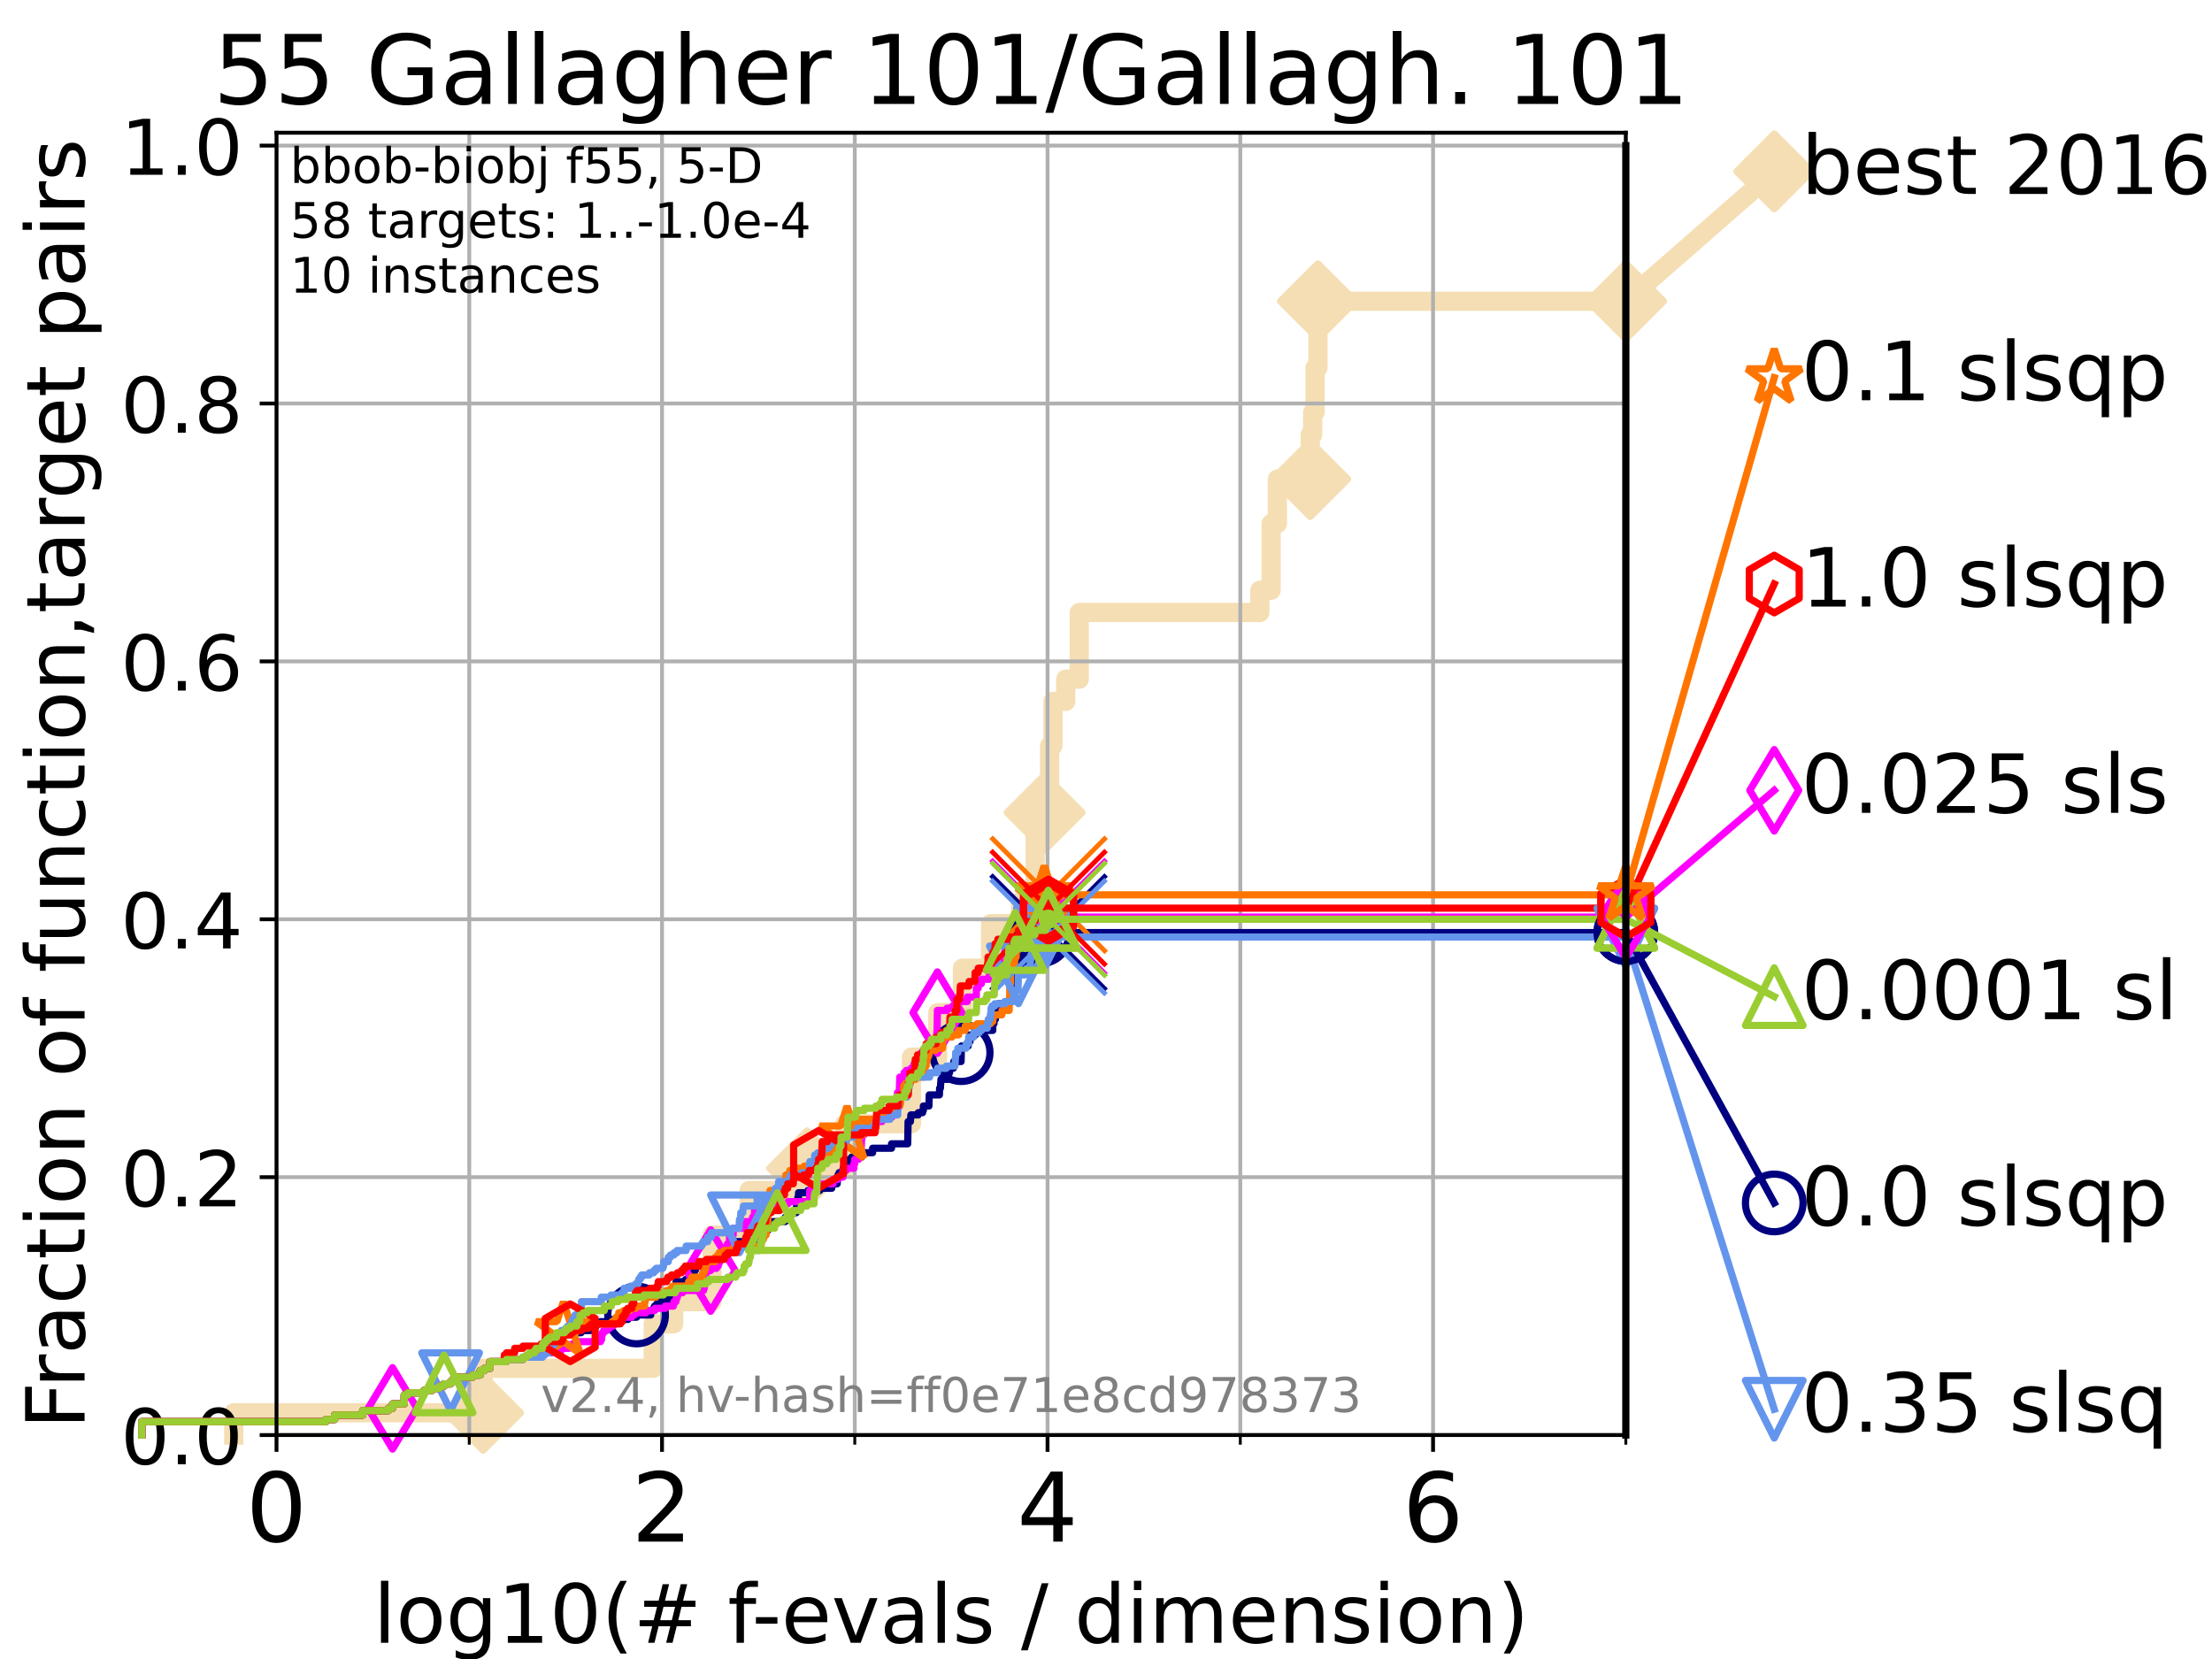 <?xml version="1.0" encoding="utf-8" standalone="no"?>
<!DOCTYPE svg PUBLIC "-//W3C//DTD SVG 1.1//EN"
  "http://www.w3.org/Graphics/SVG/1.1/DTD/svg11.dtd">
<!-- Created with matplotlib (https://matplotlib.org/) -->
<svg height="345.6pt" version="1.1" viewBox="0 0 460.8 345.6" width="460.8pt" xmlns="http://www.w3.org/2000/svg" xmlns:xlink="http://www.w3.org/1999/xlink">
 <defs>
  <style type="text/css">*{stroke-linecap:butt;stroke-linejoin:round;}</style>
 </defs>
 <g id="figure_1">
  <g id="patch_1">
   <path d="M 0 345.6 
L 460.8 345.6 
L 460.8 0 
L 0 0 
z
" style="fill:#ffffff;"/>
  </g>
  <g id="axes_1">
   <g id="patch_2">
    <path d="M 57.6 298.944 
L 338.688 298.944 
L 338.688 27.648 
L 57.6 27.648 
z
" style="fill:#ffffff;"/>
   </g>
   <g id="line2d_1">
    <path d="M 48.692 298.944 
L 48.692 294.313 
L 100.642 294.313 
L 100.642 285.05 
L 136.073 285.05 
L 136.073 275.788 
L 140.348 275.788 
L 140.348 271.157 
L 148.335 271.157 
L 148.335 257.263 
L 156.053 257.263 
L 156.053 248.001 
L 168.141 248.001 
L 168.141 243.37 
L 175.991 243.37 
L 175.991 234.107 
L 189.873 234.107 
L 189.873 220.214 
L 195.339 220.214 
L 195.339 210.951 
L 200.488 210.951 
L 200.488 201.689 
L 206.36 201.689 
L 206.36 192.426 
L 212.604 192.426 
L 212.604 187.795 
L 215.64 187.795 
L 215.64 173.901 
L 217.61 173.901 
L 217.61 169.27 
L 218.651 169.27 
L 218.651 155.377 
L 219.349 155.377 
L 219.349 146.114 
L 222.007 146.114 
L 222.007 141.483 
L 224.826 141.483 
L 224.826 127.589 
L 262.451 127.589 
L 262.451 122.958 
L 264.799 122.958 
L 264.799 109.065 
L 266.104 109.065 
L 266.104 99.802 
L 272.944 99.802 
L 272.944 90.54 
L 273.452 90.54 
L 273.452 85.909 
L 273.943 85.909 
L 273.943 76.646 
L 274.55 76.646 
L 274.55 62.753 
L 338.688 62.753 
" style="fill:none;stroke:#f5deb3;stroke-linecap:square;stroke-width:4;"/>
   </g>
   <g id="line2d_2">
    <defs>
     <path d="M 0 7.778 
L 7.778 0 
L 0 -7.778 
L -7.778 0 
z
" id="m84f8b6297d" style="stroke:#f5deb3;stroke-linejoin:miter;stroke-width:1.5;"/>
    </defs>
    <g>
     <use style="fill:#f5deb3;stroke:#f5deb3;stroke-linejoin:miter;stroke-width:1.5;" x="100.642" xlink:href="#m84f8b6297d" y="294.313"/>
     <use style="fill:#f5deb3;stroke:#f5deb3;stroke-linejoin:miter;stroke-width:1.5;" x="168.141" xlink:href="#m84f8b6297d" y="243.37"/>
     <use style="fill:#f5deb3;stroke:#f5deb3;stroke-linejoin:miter;stroke-width:1.5;" x="217.61" xlink:href="#m84f8b6297d" y="169.27"/>
     <use style="fill:#f5deb3;stroke:#f5deb3;stroke-linejoin:miter;stroke-width:1.5;" x="272.944" xlink:href="#m84f8b6297d" y="99.802"/>
     <use style="fill:#f5deb3;stroke:#f5deb3;stroke-linejoin:miter;stroke-width:1.5;" x="274.55" xlink:href="#m84f8b6297d" y="62.753"/>
     <use style="fill:#f5deb3;stroke:#f5deb3;stroke-linejoin:miter;stroke-width:1.5;" x="338.688" xlink:href="#m84f8b6297d" y="62.753"/>
    </g>
   </g>
   <g id="line2d_3">
    <path style="fill:none;stroke:#f5deb3;stroke-linecap:square;stroke-width:4;"/>
    <g/>
   </g>
   <g id="line2d_4">
    <path d="M 338.688 62.753 
L 369.608 35.706 
" style="fill:none;stroke:#f5deb3;stroke-linecap:square;stroke-width:4;"/>
    <g>
     <use style="fill:#f5deb3;stroke:#f5deb3;stroke-linejoin:miter;stroke-width:1.5;" x="338.688" xlink:href="#m84f8b6297d" y="62.753"/>
     <use style="fill:#f5deb3;stroke:#f5deb3;stroke-linejoin:miter;stroke-width:1.5;" x="369.608" xlink:href="#m84f8b6297d" y="35.706"/>
    </g>
   </g>
   <g id="matplotlib.axis_1">
    <g id="xtick_1">
     <g id="line2d_5">
      <path clip-path="url(#p49cd8507d3)" d="M 57.6 298.944 
L 57.6 27.648 
" style="fill:none;stroke:#b0b0b0;stroke-linecap:square;stroke-width:0.8;"/>
     </g>
     <g id="line2d_6">
      <defs>
       <path d="M 0 0 
L 0 3.5 
" id="m8b80d4941c" style="stroke:#000000;stroke-width:0.8;"/>
      </defs>
      <g>
       <use style="stroke:#000000;stroke-width:0.8;" x="57.6" xlink:href="#m8b80d4941c" y="298.944"/>
      </g>
     </g>
     <g id="text_1">
      <!-- 0 -->
      <g transform="translate(51.237 321.141)scale(0.2 -0.2)">
       <defs>
        <path d="M 31.781 66.406 
Q 24.172 66.406 20.328 58.906 
Q 16.5 51.422 16.5 36.375 
Q 16.5 21.391 20.328 13.891 
Q 24.172 6.391 31.781 6.391 
Q 39.453 6.391 43.281 13.891 
Q 47.125 21.391 47.125 36.375 
Q 47.125 51.422 43.281 58.906 
Q 39.453 66.406 31.781 66.406 
z
M 31.781 74.219 
Q 44.047 74.219 50.516 64.516 
Q 56.984 54.828 56.984 36.375 
Q 56.984 17.969 50.516 8.266 
Q 44.047 -1.422 31.781 -1.422 
Q 19.531 -1.422 13.062 8.266 
Q 6.594 17.969 6.594 36.375 
Q 6.594 54.828 13.062 64.516 
Q 19.531 74.219 31.781 74.219 
z
" id="DejaVuSans-48"/>
       </defs>
       <use xlink:href="#DejaVuSans-48"/>
      </g>
     </g>
    </g>
    <g id="xtick_2">
     <g id="line2d_7">
      <path clip-path="url(#p49cd8507d3)" d="M 137.911 298.944 
L 137.911 27.648 
" style="fill:none;stroke:#b0b0b0;stroke-linecap:square;stroke-width:0.8;"/>
     </g>
     <g id="line2d_8">
      <g>
       <use style="stroke:#000000;stroke-width:0.8;" x="137.911" xlink:href="#m8b80d4941c" y="298.944"/>
      </g>
     </g>
     <g id="text_2">
      <!-- 2 -->
      <g transform="translate(131.548 321.141)scale(0.2 -0.2)">
       <defs>
        <path d="M 19.188 8.297 
L 53.609 8.297 
L 53.609 0 
L 7.328 0 
L 7.328 8.297 
Q 12.938 14.109 22.625 23.891 
Q 32.328 33.688 34.812 36.531 
Q 39.547 41.844 41.422 45.531 
Q 43.312 49.219 43.312 52.781 
Q 43.312 58.594 39.234 62.25 
Q 35.156 65.922 28.609 65.922 
Q 23.969 65.922 18.812 64.312 
Q 13.672 62.703 7.812 59.422 
L 7.812 69.391 
Q 13.766 71.781 18.938 73 
Q 24.125 74.219 28.422 74.219 
Q 39.75 74.219 46.484 68.547 
Q 53.219 62.891 53.219 53.422 
Q 53.219 48.922 51.531 44.891 
Q 49.859 40.875 45.406 35.406 
Q 44.188 33.984 37.641 27.219 
Q 31.109 20.453 19.188 8.297 
z
" id="DejaVuSans-50"/>
       </defs>
       <use xlink:href="#DejaVuSans-50"/>
      </g>
     </g>
    </g>
    <g id="xtick_3">
     <g id="line2d_9">
      <path clip-path="url(#p49cd8507d3)" d="M 218.222 298.944 
L 218.222 27.648 
" style="fill:none;stroke:#b0b0b0;stroke-linecap:square;stroke-width:0.8;"/>
     </g>
     <g id="line2d_10">
      <g>
       <use style="stroke:#000000;stroke-width:0.8;" x="218.222" xlink:href="#m8b80d4941c" y="298.944"/>
      </g>
     </g>
     <g id="text_3">
      <!-- 4 -->
      <g transform="translate(211.859 321.141)scale(0.2 -0.2)">
       <defs>
        <path d="M 37.797 64.312 
L 12.891 25.391 
L 37.797 25.391 
z
M 35.203 72.906 
L 47.609 72.906 
L 47.609 25.391 
L 58.016 25.391 
L 58.016 17.188 
L 47.609 17.188 
L 47.609 0 
L 37.797 0 
L 37.797 17.188 
L 4.891 17.188 
L 4.891 26.703 
z
" id="DejaVuSans-52"/>
       </defs>
       <use xlink:href="#DejaVuSans-52"/>
      </g>
     </g>
    </g>
    <g id="xtick_4">
     <g id="line2d_11">
      <path clip-path="url(#p49cd8507d3)" d="M 298.533 298.944 
L 298.533 27.648 
" style="fill:none;stroke:#b0b0b0;stroke-linecap:square;stroke-width:0.8;"/>
     </g>
     <g id="line2d_12">
      <g>
       <use style="stroke:#000000;stroke-width:0.8;" x="298.533" xlink:href="#m8b80d4941c" y="298.944"/>
      </g>
     </g>
     <g id="text_4">
      <!-- 6 -->
      <g transform="translate(292.17 321.141)scale(0.2 -0.2)">
       <defs>
        <path d="M 33.016 40.375 
Q 26.375 40.375 22.484 35.828 
Q 18.609 31.297 18.609 23.391 
Q 18.609 15.531 22.484 10.953 
Q 26.375 6.391 33.016 6.391 
Q 39.656 6.391 43.531 10.953 
Q 47.406 15.531 47.406 23.391 
Q 47.406 31.297 43.531 35.828 
Q 39.656 40.375 33.016 40.375 
z
M 52.594 71.297 
L 52.594 62.312 
Q 48.875 64.062 45.094 64.984 
Q 41.312 65.922 37.594 65.922 
Q 27.828 65.922 22.672 59.328 
Q 17.531 52.734 16.797 39.406 
Q 19.672 43.656 24.016 45.922 
Q 28.375 48.188 33.594 48.188 
Q 44.578 48.188 50.953 41.516 
Q 57.328 34.859 57.328 23.391 
Q 57.328 12.156 50.688 5.359 
Q 44.047 -1.422 33.016 -1.422 
Q 20.359 -1.422 13.672 8.266 
Q 6.984 17.969 6.984 36.375 
Q 6.984 53.656 15.188 63.938 
Q 23.391 74.219 37.203 74.219 
Q 40.922 74.219 44.703 73.484 
Q 48.484 72.75 52.594 71.297 
z
" id="DejaVuSans-54"/>
       </defs>
       <use xlink:href="#DejaVuSans-54"/>
      </g>
     </g>
    </g>
    <g id="xtick_5">
     <g id="line2d_13">
      <path clip-path="url(#p49cd8507d3)" d="M 97.755 298.944 
L 97.755 27.648 
" style="fill:none;stroke:#b0b0b0;stroke-linecap:square;stroke-width:0.8;"/>
     </g>
     <g id="line2d_14">
      <defs>
       <path d="M 0 0 
L 0 2 
" id="ma4d9792cad" style="stroke:#000000;stroke-width:0.6;"/>
      </defs>
      <g>
       <use style="stroke:#000000;stroke-width:0.6;" x="97.755" xlink:href="#ma4d9792cad" y="298.944"/>
      </g>
     </g>
    </g>
    <g id="xtick_6">
     <g id="line2d_15">
      <path clip-path="url(#p49cd8507d3)" d="M 178.066 298.944 
L 178.066 27.648 
" style="fill:none;stroke:#b0b0b0;stroke-linecap:square;stroke-width:0.8;"/>
     </g>
     <g id="line2d_16">
      <g>
       <use style="stroke:#000000;stroke-width:0.6;" x="178.066" xlink:href="#ma4d9792cad" y="298.944"/>
      </g>
     </g>
    </g>
    <g id="xtick_7">
     <g id="line2d_17">
      <path clip-path="url(#p49cd8507d3)" d="M 258.377 298.944 
L 258.377 27.648 
" style="fill:none;stroke:#b0b0b0;stroke-linecap:square;stroke-width:0.8;"/>
     </g>
     <g id="line2d_18">
      <g>
       <use style="stroke:#000000;stroke-width:0.6;" x="258.377" xlink:href="#ma4d9792cad" y="298.944"/>
      </g>
     </g>
    </g>
    <g id="xtick_8">
     <g id="line2d_19">
      <path clip-path="url(#p49cd8507d3)" d="M 338.688 298.944 
L 338.688 27.648 
" style="fill:none;stroke:#b0b0b0;stroke-linecap:square;stroke-width:0.8;"/>
     </g>
     <g id="line2d_20">
      <g>
       <use style="stroke:#000000;stroke-width:0.6;" x="338.688" xlink:href="#ma4d9792cad" y="298.944"/>
      </g>
     </g>
    </g>
    <g id="text_5">
     <!-- log10(# f-evals / dimension) -->
     <g transform="translate(77.764 342.218)scale(0.17 -0.17)">
      <defs>
       <path d="M 9.422 75.984 
L 18.406 75.984 
L 18.406 0 
L 9.422 0 
z
" id="DejaVuSans-108"/>
       <path d="M 30.609 48.391 
Q 23.391 48.391 19.188 42.75 
Q 14.984 37.109 14.984 27.297 
Q 14.984 17.484 19.156 11.844 
Q 23.344 6.203 30.609 6.203 
Q 37.797 6.203 41.984 11.859 
Q 46.188 17.531 46.188 27.297 
Q 46.188 37.016 41.984 42.703 
Q 37.797 48.391 30.609 48.391 
z
M 30.609 56 
Q 42.328 56 49.016 48.375 
Q 55.719 40.766 55.719 27.297 
Q 55.719 13.875 49.016 6.219 
Q 42.328 -1.422 30.609 -1.422 
Q 18.844 -1.422 12.172 6.219 
Q 5.516 13.875 5.516 27.297 
Q 5.516 40.766 12.172 48.375 
Q 18.844 56 30.609 56 
z
" id="DejaVuSans-111"/>
       <path d="M 45.406 27.984 
Q 45.406 37.75 41.375 43.109 
Q 37.359 48.484 30.078 48.484 
Q 22.859 48.484 18.828 43.109 
Q 14.797 37.75 14.797 27.984 
Q 14.797 18.266 18.828 12.891 
Q 22.859 7.516 30.078 7.516 
Q 37.359 7.516 41.375 12.891 
Q 45.406 18.266 45.406 27.984 
z
M 54.391 6.781 
Q 54.391 -7.172 48.188 -13.984 
Q 42 -20.797 29.203 -20.797 
Q 24.469 -20.797 20.266 -20.094 
Q 16.062 -19.391 12.109 -17.922 
L 12.109 -9.188 
Q 16.062 -11.328 19.922 -12.344 
Q 23.781 -13.375 27.781 -13.375 
Q 36.625 -13.375 41.016 -8.766 
Q 45.406 -4.156 45.406 5.172 
L 45.406 9.625 
Q 42.625 4.781 38.281 2.391 
Q 33.938 0 27.875 0 
Q 17.828 0 11.672 7.656 
Q 5.516 15.328 5.516 27.984 
Q 5.516 40.672 11.672 48.328 
Q 17.828 56 27.875 56 
Q 33.938 56 38.281 53.609 
Q 42.625 51.219 45.406 46.391 
L 45.406 54.688 
L 54.391 54.688 
z
" id="DejaVuSans-103"/>
       <path d="M 12.406 8.297 
L 28.516 8.297 
L 28.516 63.922 
L 10.984 60.406 
L 10.984 69.391 
L 28.422 72.906 
L 38.281 72.906 
L 38.281 8.297 
L 54.391 8.297 
L 54.391 0 
L 12.406 0 
z
" id="DejaVuSans-49"/>
       <path d="M 31 75.875 
Q 24.469 64.656 21.281 53.656 
Q 18.109 42.672 18.109 31.391 
Q 18.109 20.125 21.312 9.062 
Q 24.516 -2 31 -13.188 
L 23.188 -13.188 
Q 15.875 -1.703 12.234 9.375 
Q 8.594 20.453 8.594 31.391 
Q 8.594 42.281 12.203 53.312 
Q 15.828 64.359 23.188 75.875 
z
" id="DejaVuSans-40"/>
       <path d="M 51.125 44 
L 36.922 44 
L 32.812 27.688 
L 47.125 27.688 
z
M 43.797 71.781 
L 38.719 51.516 
L 52.984 51.516 
L 58.109 71.781 
L 65.922 71.781 
L 60.891 51.516 
L 76.125 51.516 
L 76.125 44 
L 58.984 44 
L 54.984 27.688 
L 70.516 27.688 
L 70.516 20.219 
L 53.078 20.219 
L 48 0 
L 40.188 0 
L 45.219 20.219 
L 30.906 20.219 
L 25.875 0 
L 18.016 0 
L 23.094 20.219 
L 7.719 20.219 
L 7.719 27.688 
L 24.906 27.688 
L 29 44 
L 13.281 44 
L 13.281 51.516 
L 30.906 51.516 
L 35.891 71.781 
z
" id="DejaVuSans-35"/>
       <path id="DejaVuSans-32"/>
       <path d="M 37.109 75.984 
L 37.109 68.5 
L 28.516 68.5 
Q 23.688 68.5 21.797 66.547 
Q 19.922 64.594 19.922 59.516 
L 19.922 54.688 
L 34.719 54.688 
L 34.719 47.703 
L 19.922 47.703 
L 19.922 0 
L 10.891 0 
L 10.891 47.703 
L 2.297 47.703 
L 2.297 54.688 
L 10.891 54.688 
L 10.891 58.5 
Q 10.891 67.625 15.141 71.797 
Q 19.391 75.984 28.609 75.984 
z
" id="DejaVuSans-102"/>
       <path d="M 4.891 31.391 
L 31.203 31.391 
L 31.203 23.391 
L 4.891 23.391 
z
" id="DejaVuSans-45"/>
       <path d="M 56.203 29.594 
L 56.203 25.203 
L 14.891 25.203 
Q 15.484 15.922 20.484 11.062 
Q 25.484 6.203 34.422 6.203 
Q 39.594 6.203 44.453 7.469 
Q 49.312 8.734 54.109 11.281 
L 54.109 2.781 
Q 49.266 0.734 44.188 -0.344 
Q 39.109 -1.422 33.891 -1.422 
Q 20.797 -1.422 13.156 6.188 
Q 5.516 13.812 5.516 26.812 
Q 5.516 40.234 12.766 48.109 
Q 20.016 56 32.328 56 
Q 43.359 56 49.781 48.891 
Q 56.203 41.797 56.203 29.594 
z
M 47.219 32.234 
Q 47.125 39.594 43.094 43.984 
Q 39.062 48.391 32.422 48.391 
Q 24.906 48.391 20.391 44.141 
Q 15.875 39.891 15.188 32.172 
z
" id="DejaVuSans-101"/>
       <path d="M 2.984 54.688 
L 12.5 54.688 
L 29.594 8.797 
L 46.688 54.688 
L 56.203 54.688 
L 35.688 0 
L 23.484 0 
z
" id="DejaVuSans-118"/>
       <path d="M 34.281 27.484 
Q 23.391 27.484 19.188 25 
Q 14.984 22.516 14.984 16.5 
Q 14.984 11.719 18.141 8.906 
Q 21.297 6.109 26.703 6.109 
Q 34.188 6.109 38.703 11.406 
Q 43.219 16.703 43.219 25.484 
L 43.219 27.484 
z
M 52.203 31.203 
L 52.203 0 
L 43.219 0 
L 43.219 8.297 
Q 40.141 3.328 35.547 0.953 
Q 30.953 -1.422 24.312 -1.422 
Q 15.922 -1.422 10.953 3.297 
Q 6 8.016 6 15.922 
Q 6 25.141 12.172 29.828 
Q 18.359 34.516 30.609 34.516 
L 43.219 34.516 
L 43.219 35.406 
Q 43.219 41.609 39.141 45 
Q 35.062 48.391 27.688 48.391 
Q 23 48.391 18.547 47.266 
Q 14.109 46.141 10.016 43.891 
L 10.016 52.203 
Q 14.938 54.109 19.578 55.047 
Q 24.219 56 28.609 56 
Q 40.484 56 46.344 49.844 
Q 52.203 43.703 52.203 31.203 
z
" id="DejaVuSans-97"/>
       <path d="M 44.281 53.078 
L 44.281 44.578 
Q 40.484 46.531 36.375 47.5 
Q 32.281 48.484 27.875 48.484 
Q 21.188 48.484 17.844 46.438 
Q 14.5 44.391 14.5 40.281 
Q 14.5 37.156 16.891 35.375 
Q 19.281 33.594 26.516 31.984 
L 29.594 31.297 
Q 39.156 29.25 43.188 25.516 
Q 47.219 21.781 47.219 15.094 
Q 47.219 7.469 41.188 3.016 
Q 35.156 -1.422 24.609 -1.422 
Q 20.219 -1.422 15.453 -0.562 
Q 10.688 0.297 5.422 2 
L 5.422 11.281 
Q 10.406 8.688 15.234 7.391 
Q 20.062 6.109 24.812 6.109 
Q 31.156 6.109 34.562 8.281 
Q 37.984 10.453 37.984 14.406 
Q 37.984 18.062 35.516 20.016 
Q 33.062 21.969 24.703 23.781 
L 21.578 24.516 
Q 13.234 26.266 9.516 29.906 
Q 5.812 33.547 5.812 39.891 
Q 5.812 47.609 11.281 51.797 
Q 16.75 56 26.812 56 
Q 31.781 56 36.172 55.266 
Q 40.578 54.547 44.281 53.078 
z
" id="DejaVuSans-115"/>
       <path d="M 25.391 72.906 
L 33.688 72.906 
L 8.297 -9.281 
L 0 -9.281 
z
" id="DejaVuSans-47"/>
       <path d="M 45.406 46.391 
L 45.406 75.984 
L 54.391 75.984 
L 54.391 0 
L 45.406 0 
L 45.406 8.203 
Q 42.578 3.328 38.25 0.953 
Q 33.938 -1.422 27.875 -1.422 
Q 17.969 -1.422 11.734 6.484 
Q 5.516 14.406 5.516 27.297 
Q 5.516 40.188 11.734 48.094 
Q 17.969 56 27.875 56 
Q 33.938 56 38.25 53.625 
Q 42.578 51.266 45.406 46.391 
z
M 14.797 27.297 
Q 14.797 17.391 18.875 11.75 
Q 22.953 6.109 30.078 6.109 
Q 37.203 6.109 41.297 11.75 
Q 45.406 17.391 45.406 27.297 
Q 45.406 37.203 41.297 42.844 
Q 37.203 48.484 30.078 48.484 
Q 22.953 48.484 18.875 42.844 
Q 14.797 37.203 14.797 27.297 
z
" id="DejaVuSans-100"/>
       <path d="M 9.422 54.688 
L 18.406 54.688 
L 18.406 0 
L 9.422 0 
z
M 9.422 75.984 
L 18.406 75.984 
L 18.406 64.594 
L 9.422 64.594 
z
" id="DejaVuSans-105"/>
       <path d="M 52 44.188 
Q 55.375 50.25 60.062 53.125 
Q 64.75 56 71.094 56 
Q 79.641 56 84.281 50.016 
Q 88.922 44.047 88.922 33.016 
L 88.922 0 
L 79.891 0 
L 79.891 32.719 
Q 79.891 40.578 77.094 44.375 
Q 74.312 48.188 68.609 48.188 
Q 61.625 48.188 57.562 43.547 
Q 53.516 38.922 53.516 30.906 
L 53.516 0 
L 44.484 0 
L 44.484 32.719 
Q 44.484 40.625 41.703 44.406 
Q 38.922 48.188 33.109 48.188 
Q 26.219 48.188 22.156 43.531 
Q 18.109 38.875 18.109 30.906 
L 18.109 0 
L 9.078 0 
L 9.078 54.688 
L 18.109 54.688 
L 18.109 46.188 
Q 21.188 51.219 25.484 53.609 
Q 29.781 56 35.688 56 
Q 41.656 56 45.828 52.969 
Q 50 49.953 52 44.188 
z
" id="DejaVuSans-109"/>
       <path d="M 54.891 33.016 
L 54.891 0 
L 45.906 0 
L 45.906 32.719 
Q 45.906 40.484 42.875 44.328 
Q 39.844 48.188 33.797 48.188 
Q 26.516 48.188 22.312 43.547 
Q 18.109 38.922 18.109 30.906 
L 18.109 0 
L 9.078 0 
L 9.078 54.688 
L 18.109 54.688 
L 18.109 46.188 
Q 21.344 51.125 25.703 53.562 
Q 30.078 56 35.797 56 
Q 45.219 56 50.047 50.172 
Q 54.891 44.344 54.891 33.016 
z
" id="DejaVuSans-110"/>
       <path d="M 8.016 75.875 
L 15.828 75.875 
Q 23.141 64.359 26.781 53.312 
Q 30.422 42.281 30.422 31.391 
Q 30.422 20.453 26.781 9.375 
Q 23.141 -1.703 15.828 -13.188 
L 8.016 -13.188 
Q 14.5 -2 17.703 9.062 
Q 20.906 20.125 20.906 31.391 
Q 20.906 42.672 17.703 53.656 
Q 14.5 64.656 8.016 75.875 
z
" id="DejaVuSans-41"/>
      </defs>
      <use xlink:href="#DejaVuSans-108"/>
      <use x="27.783" xlink:href="#DejaVuSans-111"/>
      <use x="88.965" xlink:href="#DejaVuSans-103"/>
      <use x="152.441" xlink:href="#DejaVuSans-49"/>
      <use x="216.064" xlink:href="#DejaVuSans-48"/>
      <use x="279.688" xlink:href="#DejaVuSans-40"/>
      <use x="318.701" xlink:href="#DejaVuSans-35"/>
      <use x="402.49" xlink:href="#DejaVuSans-32"/>
      <use x="434.277" xlink:href="#DejaVuSans-102"/>
      <use x="463.982" xlink:href="#DejaVuSans-45"/>
      <use x="500.066" xlink:href="#DejaVuSans-101"/>
      <use x="561.59" xlink:href="#DejaVuSans-118"/>
      <use x="620.77" xlink:href="#DejaVuSans-97"/>
      <use x="682.049" xlink:href="#DejaVuSans-108"/>
      <use x="709.832" xlink:href="#DejaVuSans-115"/>
      <use x="761.932" xlink:href="#DejaVuSans-32"/>
      <use x="793.719" xlink:href="#DejaVuSans-47"/>
      <use x="827.41" xlink:href="#DejaVuSans-32"/>
      <use x="859.197" xlink:href="#DejaVuSans-100"/>
      <use x="922.674" xlink:href="#DejaVuSans-105"/>
      <use x="950.457" xlink:href="#DejaVuSans-109"/>
      <use x="1047.869" xlink:href="#DejaVuSans-101"/>
      <use x="1109.393" xlink:href="#DejaVuSans-110"/>
      <use x="1172.771" xlink:href="#DejaVuSans-115"/>
      <use x="1224.871" xlink:href="#DejaVuSans-105"/>
      <use x="1252.654" xlink:href="#DejaVuSans-111"/>
      <use x="1313.836" xlink:href="#DejaVuSans-110"/>
      <use x="1377.215" xlink:href="#DejaVuSans-41"/>
     </g>
    </g>
   </g>
   <g id="matplotlib.axis_2">
    <g id="ytick_1">
     <g id="line2d_21">
      <path clip-path="url(#p49cd8507d3)" d="M 57.6 298.944 
L 338.688 298.944 
" style="fill:none;stroke:#b0b0b0;stroke-linecap:square;stroke-width:0.8;"/>
     </g>
     <g id="line2d_22">
      <defs>
       <path d="M 0 0 
L -3.5 0 
" id="me7611f011a" style="stroke:#000000;stroke-width:0.8;"/>
      </defs>
      <g>
       <use style="stroke:#000000;stroke-width:0.8;" x="57.6" xlink:href="#me7611f011a" y="298.944"/>
      </g>
     </g>
     <g id="text_6">
      <!-- 0.0 -->
      <g transform="translate(25.155 305.023)scale(0.16 -0.16)">
       <defs>
        <path d="M 10.688 12.406 
L 21 12.406 
L 21 0 
L 10.688 0 
z
" id="DejaVuSans-46"/>
       </defs>
       <use xlink:href="#DejaVuSans-48"/>
       <use x="63.623" xlink:href="#DejaVuSans-46"/>
       <use x="95.41" xlink:href="#DejaVuSans-48"/>
      </g>
     </g>
    </g>
    <g id="ytick_2">
     <g id="line2d_23">
      <path clip-path="url(#p49cd8507d3)" d="M 57.6 245.222 
L 338.688 245.222 
" style="fill:none;stroke:#b0b0b0;stroke-linecap:square;stroke-width:0.8;"/>
     </g>
     <g id="line2d_24">
      <g>
       <use style="stroke:#000000;stroke-width:0.8;" x="57.6" xlink:href="#me7611f011a" y="245.222"/>
      </g>
     </g>
     <g id="text_7">
      <!-- 0.2 -->
      <g transform="translate(25.155 251.301)scale(0.16 -0.16)">
       <use xlink:href="#DejaVuSans-48"/>
       <use x="63.623" xlink:href="#DejaVuSans-46"/>
       <use x="95.41" xlink:href="#DejaVuSans-50"/>
      </g>
     </g>
    </g>
    <g id="ytick_3">
     <g id="line2d_25">
      <path clip-path="url(#p49cd8507d3)" d="M 57.6 191.5 
L 338.688 191.5 
" style="fill:none;stroke:#b0b0b0;stroke-linecap:square;stroke-width:0.8;"/>
     </g>
     <g id="line2d_26">
      <g>
       <use style="stroke:#000000;stroke-width:0.8;" x="57.6" xlink:href="#me7611f011a" y="191.5"/>
      </g>
     </g>
     <g id="text_8">
      <!-- 0.4 -->
      <g transform="translate(25.155 197.579)scale(0.16 -0.16)">
       <use xlink:href="#DejaVuSans-48"/>
       <use x="63.623" xlink:href="#DejaVuSans-46"/>
       <use x="95.41" xlink:href="#DejaVuSans-52"/>
      </g>
     </g>
    </g>
    <g id="ytick_4">
     <g id="line2d_27">
      <path clip-path="url(#p49cd8507d3)" d="M 57.6 137.778 
L 338.688 137.778 
" style="fill:none;stroke:#b0b0b0;stroke-linecap:square;stroke-width:0.8;"/>
     </g>
     <g id="line2d_28">
      <g>
       <use style="stroke:#000000;stroke-width:0.8;" x="57.6" xlink:href="#me7611f011a" y="137.778"/>
      </g>
     </g>
     <g id="text_9">
      <!-- 0.6 -->
      <g transform="translate(25.155 143.857)scale(0.16 -0.16)">
       <use xlink:href="#DejaVuSans-48"/>
       <use x="63.623" xlink:href="#DejaVuSans-46"/>
       <use x="95.41" xlink:href="#DejaVuSans-54"/>
      </g>
     </g>
    </g>
    <g id="ytick_5">
     <g id="line2d_29">
      <path clip-path="url(#p49cd8507d3)" d="M 57.6 84.056 
L 338.688 84.056 
" style="fill:none;stroke:#b0b0b0;stroke-linecap:square;stroke-width:0.8;"/>
     </g>
     <g id="line2d_30">
      <g>
       <use style="stroke:#000000;stroke-width:0.8;" x="57.6" xlink:href="#me7611f011a" y="84.056"/>
      </g>
     </g>
     <g id="text_10">
      <!-- 0.8 -->
      <g transform="translate(25.155 90.135)scale(0.16 -0.16)">
       <defs>
        <path d="M 31.781 34.625 
Q 24.75 34.625 20.719 30.859 
Q 16.703 27.094 16.703 20.516 
Q 16.703 13.922 20.719 10.156 
Q 24.75 6.391 31.781 6.391 
Q 38.812 6.391 42.859 10.172 
Q 46.922 13.969 46.922 20.516 
Q 46.922 27.094 42.891 30.859 
Q 38.875 34.625 31.781 34.625 
z
M 21.922 38.812 
Q 15.578 40.375 12.031 44.719 
Q 8.5 49.078 8.5 55.328 
Q 8.5 64.062 14.719 69.141 
Q 20.953 74.219 31.781 74.219 
Q 42.672 74.219 48.875 69.141 
Q 55.078 64.062 55.078 55.328 
Q 55.078 49.078 51.531 44.719 
Q 48 40.375 41.703 38.812 
Q 48.828 37.156 52.797 32.312 
Q 56.781 27.484 56.781 20.516 
Q 56.781 9.906 50.312 4.234 
Q 43.844 -1.422 31.781 -1.422 
Q 19.734 -1.422 13.25 4.234 
Q 6.781 9.906 6.781 20.516 
Q 6.781 27.484 10.781 32.312 
Q 14.797 37.156 21.922 38.812 
z
M 18.312 54.391 
Q 18.312 48.734 21.844 45.562 
Q 25.391 42.391 31.781 42.391 
Q 38.141 42.391 41.719 45.562 
Q 45.312 48.734 45.312 54.391 
Q 45.312 60.062 41.719 63.234 
Q 38.141 66.406 31.781 66.406 
Q 25.391 66.406 21.844 63.234 
Q 18.312 60.062 18.312 54.391 
z
" id="DejaVuSans-56"/>
       </defs>
       <use xlink:href="#DejaVuSans-48"/>
       <use x="63.623" xlink:href="#DejaVuSans-46"/>
       <use x="95.41" xlink:href="#DejaVuSans-56"/>
      </g>
     </g>
    </g>
    <g id="ytick_6">
     <g id="line2d_31">
      <path clip-path="url(#p49cd8507d3)" d="M 57.6 30.334 
L 338.688 30.334 
" style="fill:none;stroke:#b0b0b0;stroke-linecap:square;stroke-width:0.8;"/>
     </g>
     <g id="line2d_32">
      <g>
       <use style="stroke:#000000;stroke-width:0.8;" x="57.6" xlink:href="#me7611f011a" y="30.334"/>
      </g>
     </g>
     <g id="text_11">
      <!-- 1.0 -->
      <g transform="translate(25.155 36.413)scale(0.16 -0.16)">
       <use xlink:href="#DejaVuSans-49"/>
       <use x="63.623" xlink:href="#DejaVuSans-46"/>
       <use x="95.41" xlink:href="#DejaVuSans-48"/>
      </g>
     </g>
    </g>
    <g id="text_12">
     <!-- Fraction of function,target pairs -->
     <g transform="translate(17.62 297.681)rotate(-90)scale(0.17 -0.17)">
      <defs>
       <path d="M 9.812 72.906 
L 51.703 72.906 
L 51.703 64.594 
L 19.672 64.594 
L 19.672 43.109 
L 48.578 43.109 
L 48.578 34.812 
L 19.672 34.812 
L 19.672 0 
L 9.812 0 
z
" id="DejaVuSans-70"/>
       <path d="M 41.109 46.297 
Q 39.594 47.172 37.812 47.578 
Q 36.031 48 33.891 48 
Q 26.266 48 22.188 43.047 
Q 18.109 38.094 18.109 28.812 
L 18.109 0 
L 9.078 0 
L 9.078 54.688 
L 18.109 54.688 
L 18.109 46.188 
Q 20.953 51.172 25.484 53.578 
Q 30.031 56 36.531 56 
Q 37.453 56 38.578 55.875 
Q 39.703 55.766 41.062 55.516 
z
" id="DejaVuSans-114"/>
       <path d="M 48.781 52.594 
L 48.781 44.188 
Q 44.969 46.297 41.141 47.344 
Q 37.312 48.391 33.406 48.391 
Q 24.656 48.391 19.812 42.844 
Q 14.984 37.312 14.984 27.297 
Q 14.984 17.281 19.812 11.734 
Q 24.656 6.203 33.406 6.203 
Q 37.312 6.203 41.141 7.25 
Q 44.969 8.297 48.781 10.406 
L 48.781 2.094 
Q 45.016 0.344 40.984 -0.531 
Q 36.969 -1.422 32.422 -1.422 
Q 20.062 -1.422 12.781 6.344 
Q 5.516 14.109 5.516 27.297 
Q 5.516 40.672 12.859 48.328 
Q 20.219 56 33.016 56 
Q 37.156 56 41.109 55.141 
Q 45.062 54.297 48.781 52.594 
z
" id="DejaVuSans-99"/>
       <path d="M 18.312 70.219 
L 18.312 54.688 
L 36.812 54.688 
L 36.812 47.703 
L 18.312 47.703 
L 18.312 18.016 
Q 18.312 11.328 20.141 9.422 
Q 21.969 7.516 27.594 7.516 
L 36.812 7.516 
L 36.812 0 
L 27.594 0 
Q 17.188 0 13.234 3.875 
Q 9.281 7.766 9.281 18.016 
L 9.281 47.703 
L 2.688 47.703 
L 2.688 54.688 
L 9.281 54.688 
L 9.281 70.219 
z
" id="DejaVuSans-116"/>
       <path d="M 8.5 21.578 
L 8.5 54.688 
L 17.484 54.688 
L 17.484 21.922 
Q 17.484 14.156 20.5 10.266 
Q 23.531 6.391 29.594 6.391 
Q 36.859 6.391 41.078 11.031 
Q 45.312 15.672 45.312 23.688 
L 45.312 54.688 
L 54.297 54.688 
L 54.297 0 
L 45.312 0 
L 45.312 8.406 
Q 42.047 3.422 37.719 1 
Q 33.406 -1.422 27.688 -1.422 
Q 18.266 -1.422 13.375 4.438 
Q 8.5 10.297 8.5 21.578 
z
M 31.109 56 
z
" id="DejaVuSans-117"/>
       <path d="M 11.719 12.406 
L 22.016 12.406 
L 22.016 4 
L 14.016 -11.625 
L 7.719 -11.625 
L 11.719 4 
z
" id="DejaVuSans-44"/>
       <path d="M 18.109 8.203 
L 18.109 -20.797 
L 9.078 -20.797 
L 9.078 54.688 
L 18.109 54.688 
L 18.109 46.391 
Q 20.953 51.266 25.266 53.625 
Q 29.594 56 35.594 56 
Q 45.562 56 51.781 48.094 
Q 58.016 40.188 58.016 27.297 
Q 58.016 14.406 51.781 6.484 
Q 45.562 -1.422 35.594 -1.422 
Q 29.594 -1.422 25.266 0.953 
Q 20.953 3.328 18.109 8.203 
z
M 48.688 27.297 
Q 48.688 37.203 44.609 42.844 
Q 40.531 48.484 33.406 48.484 
Q 26.266 48.484 22.188 42.844 
Q 18.109 37.203 18.109 27.297 
Q 18.109 17.391 22.188 11.75 
Q 26.266 6.109 33.406 6.109 
Q 40.531 6.109 44.609 11.75 
Q 48.688 17.391 48.688 27.297 
z
" id="DejaVuSans-112"/>
      </defs>
      <use xlink:href="#DejaVuSans-70"/>
      <use x="50.27" xlink:href="#DejaVuSans-114"/>
      <use x="91.383" xlink:href="#DejaVuSans-97"/>
      <use x="152.662" xlink:href="#DejaVuSans-99"/>
      <use x="207.643" xlink:href="#DejaVuSans-116"/>
      <use x="246.852" xlink:href="#DejaVuSans-105"/>
      <use x="274.635" xlink:href="#DejaVuSans-111"/>
      <use x="335.816" xlink:href="#DejaVuSans-110"/>
      <use x="399.195" xlink:href="#DejaVuSans-32"/>
      <use x="430.982" xlink:href="#DejaVuSans-111"/>
      <use x="492.164" xlink:href="#DejaVuSans-102"/>
      <use x="527.369" xlink:href="#DejaVuSans-32"/>
      <use x="559.156" xlink:href="#DejaVuSans-102"/>
      <use x="594.361" xlink:href="#DejaVuSans-117"/>
      <use x="657.74" xlink:href="#DejaVuSans-110"/>
      <use x="721.119" xlink:href="#DejaVuSans-99"/>
      <use x="776.1" xlink:href="#DejaVuSans-116"/>
      <use x="815.309" xlink:href="#DejaVuSans-105"/>
      <use x="843.092" xlink:href="#DejaVuSans-111"/>
      <use x="904.273" xlink:href="#DejaVuSans-110"/>
      <use x="967.652" xlink:href="#DejaVuSans-44"/>
      <use x="999.439" xlink:href="#DejaVuSans-116"/>
      <use x="1038.648" xlink:href="#DejaVuSans-97"/>
      <use x="1099.928" xlink:href="#DejaVuSans-114"/>
      <use x="1139.291" xlink:href="#DejaVuSans-103"/>
      <use x="1202.768" xlink:href="#DejaVuSans-101"/>
      <use x="1264.291" xlink:href="#DejaVuSans-116"/>
      <use x="1303.5" xlink:href="#DejaVuSans-32"/>
      <use x="1335.287" xlink:href="#DejaVuSans-112"/>
      <use x="1398.764" xlink:href="#DejaVuSans-97"/>
      <use x="1460.043" xlink:href="#DejaVuSans-105"/>
      <use x="1487.826" xlink:href="#DejaVuSans-114"/>
      <use x="1528.939" xlink:href="#DejaVuSans-115"/>
     </g>
    </g>
   </g>
   <g id="line2d_33">
    <defs>
     <path d="M 0 1.5 
C 0.398 1.5 0.779 1.342 1.061 1.061 
C 1.342 0.779 1.5 0.398 1.5 0 
C 1.5 -0.398 1.342 -0.779 1.061 -1.061 
C 0.779 -1.342 0.398 -1.5 0 -1.5 
C -0.398 -1.5 -0.779 -1.342 -1.061 -1.061 
C -1.342 -0.779 -1.5 -0.398 -1.5 0 
C -1.5 0.398 -1.342 0.779 -1.061 1.061 
C -0.779 1.342 -0.398 1.5 0 1.5 
z
" id="m284c8f6efb" style="stroke:#f5deb3;"/>
    </defs>
    <g>
     <use style="fill:#f5deb3;stroke:#f5deb3;" x="274.55" xlink:href="#m284c8f6efb" y="62.753"/>
     <use style="fill:#f5deb3;stroke:#f5deb3;" x="274.55" xlink:href="#m284c8f6efb" y="62.753"/>
    </g>
   </g>
   <g id="line2d_34">
    <defs>
     <path d="M 0 1.5 
C 0.398 1.5 0.779 1.342 1.061 1.061 
C 1.342 0.779 1.5 0.398 1.5 0 
C 1.5 -0.398 1.342 -0.779 1.061 -1.061 
C 0.779 -1.342 0.398 -1.5 0 -1.5 
C -0.398 -1.5 -0.779 -1.342 -1.061 -1.061 
C -1.342 -0.779 -1.5 -0.398 -1.5 0 
C -1.5 0.398 -1.342 0.779 -1.061 1.061 
C -0.779 1.342 -0.398 1.5 0 1.5 
z
" id="m52601f8a35" style="stroke:#000080;"/>
    </defs>
    <g>
     <use style="fill:#000080;stroke:#000080;" x="216.785" xlink:href="#m52601f8a35" y="194.279"/>
     <use style="fill:#000080;stroke:#000080;" x="216.785" xlink:href="#m52601f8a35" y="194.279"/>
    </g>
   </g>
   <g id="line2d_35">
    <path d="M 29.533 298.944 
L 29.533 296.165 
L 67.851 296.165 
L 67.851 295.702 
L 69.688 295.702 
L 69.688 294.776 
L 75.556 294.776 
L 75.556 293.85 
L 80.881 293.85 
L 80.881 293.387 
L 81.776 293.387 
L 81.776 292.46 
L 84.213 292.46 
L 84.213 290.608 
L 84.956 290.608 
L 84.956 290.145 
L 88.256 290.145 
L 88.256 289.682 
L 89.973 289.682 
L 89.973 289.218 
L 91.535 289.218 
L 91.535 288.755 
L 92.504 288.755 
L 92.504 288.292 
L 93.864 288.292 
L 93.864 287.829 
L 94.295 287.829 
L 94.295 287.366 
L 95.125 287.366 
L 95.125 286.903 
L 98.439 286.903 
L 98.439 286.44 
L 100.04 286.44 
L 100.04 285.514 
L 100.935 285.514 
L 100.935 285.05 
L 102.06 285.05 
L 102.06 283.661 
L 105.51 283.661 
L 105.51 283.198 
L 108.949 283.198 
L 108.949 282.735 
L 110.017 282.735 
L 110.017 282.272 
L 112.281 282.272 
L 112.281 281.809 
L 113.454 281.809 
L 113.454 280.419 
L 114.148 280.419 
L 114.148 279.956 
L 114.552 279.956 
L 114.552 279.493 
L 115.206 279.493 
L 115.206 279.03 
L 115.835 279.03 
L 115.835 278.567 
L 116.798 278.567 
L 116.798 278.104 
L 118.04 278.104 
L 118.04 277.64 
L 121.037 277.64 
L 121.037 277.177 
L 123.111 277.177 
L 123.111 276.251 
L 124.216 276.251 
L 124.216 275.788 
L 125.111 275.788 
L 125.111 275.325 
L 127.548 275.325 
L 127.548 274.862 
L 130.822 274.862 
L 130.822 274.399 
L 132.613 274.399 
L 132.613 273.935 
L 135.562 273.935 
L 135.562 273.009 
L 136.112 273.009 
L 136.112 272.546 
L 136.343 272.546 
L 136.343 272.083 
L 136.795 272.083 
L 136.795 271.62 
L 137.126 271.62 
L 137.126 271.157 
L 137.487 271.157 
L 137.487 270.694 
L 139.317 270.694 
L 139.35 269.767 
L 140.196 269.767 
L 140.196 268.841 
L 140.409 268.841 
L 140.409 267.915 
L 140.827 267.915 
L 140.856 266.989 
L 142.832 266.989 
L 142.832 266.526 
L 143.779 266.526 
L 143.853 265.599 
L 144.124 265.599 
L 144.124 265.136 
L 144.534 265.136 
L 144.534 264.673 
L 144.842 264.673 
L 144.842 264.21 
L 145.005 264.21 
L 145.005 263.747 
L 146.495 263.747 
L 146.495 263.284 
L 149.396 263.284 
L 149.396 262.821 
L 149.894 262.821 
L 149.894 261.894 
L 151.518 261.894 
L 151.518 260.968 
L 151.629 260.968 
L 151.74 259.579 
L 152.647 259.579 
L 152.647 258.653 
L 157.529 258.653 
L 157.529 258.189 
L 157.72 258.189 
L 157.72 257.726 
L 157.876 257.726 
L 157.876 257.263 
L 158.031 257.263 
L 158.031 256.337 
L 159.966 256.337 
L 159.966 255.874 
L 160.084 255.874 
L 160.084 254.948 
L 160.519 254.948 
L 160.519 254.484 
L 163.582 254.484 
L 163.582 253.558 
L 164.562 253.558 
L 164.562 252.632 
L 165.88 252.632 
L 165.929 251.243 
L 166.034 251.243 
L 166.062 250.316 
L 166.207 250.316 
L 166.207 249.39 
L 166.351 249.39 
L 166.351 248.464 
L 168.324 248.464 
L 168.324 248.001 
L 170.794 248.001 
L 170.794 247.538 
L 173.267 247.538 
L 173.267 247.075 
L 173.417 247.075 
L 173.417 246.611 
L 174.4 246.611 
L 174.503 245.222 
L 174.571 245.222 
L 174.571 244.759 
L 174.792 244.759 
L 174.792 244.296 
L 175.477 244.296 
L 175.477 243.833 
L 175.658 243.833 
L 175.658 243.37 
L 175.857 243.37 
L 175.857 242.906 
L 176.498 242.906 
L 176.498 241.98 
L 176.92 241.98 
L 176.92 241.517 
L 177.409 241.517 
L 177.409 241.054 
L 179.502 241.054 
L 179.502 240.128 
L 181.781 240.128 
L 181.781 239.201 
L 185.723 239.201 
L 185.723 238.275 
L 189.092 238.275 
L 189.17 233.644 
L 189.657 233.644 
L 189.752 232.255 
L 191.288 232.255 
L 191.288 231.792 
L 192.187 231.792 
L 192.187 231.328 
L 192.35 231.328 
L 192.35 230.402 
L 193.516 230.402 
L 193.579 228.087 
L 195.695 228.087 
L 195.737 226.697 
L 195.903 226.697 
L 195.985 225.308 
L 196.017 225.308 
L 196.017 224.845 
L 197.485 224.845 
L 197.485 223.918 
L 197.631 223.918 
L 197.631 223.455 
L 197.818 223.455 
L 197.818 222.529 
L 198.617 222.529 
L 198.69 221.14 
L 200.212 221.14 
L 200.277 217.898 
L 201.701 217.898 
L 201.701 216.972 
L 202.073 216.972 
L 202.079 215.582 
L 203.225 215.582 
L 203.225 215.119 
L 204.602 215.119 
L 204.602 214.656 
L 206.809 214.656 
L 206.824 213.267 
L 207.065 213.267 
L 207.065 212.34 
L 207.361 212.34 
L 207.464 210.488 
L 207.98 210.488 
L 208.006 209.099 
L 209.682 209.099 
L 209.682 208.635 
L 210.51 208.635 
L 210.51 208.172 
L 210.925 208.172 
L 210.925 207.246 
L 211.342 207.246 
L 211.399 205.394 
L 211.594 205.394 
L 211.594 204.931 
L 211.872 204.931 
L 211.883 202.152 
L 212.108 202.152 
L 212.108 201.689 
L 213.993 201.689 
L 213.993 200.762 
L 214.145 200.762 
L 214.145 200.299 
L 214.523 200.299 
L 214.574 197.057 
L 215.327 197.057 
L 215.327 196.594 
L 215.893 196.594 
L 215.901 194.742 
L 216.785 194.742 
L 216.785 194.279 
L 338.688 194.279 
L 338.688 194.279 
" style="fill:none;stroke:#000080;stroke-linecap:square;stroke-width:1.5;"/>
   </g>
   <g id="line2d_36">
    <defs>
     <path d="M 0 6 
C 1.591 6 3.117 5.368 4.243 4.243 
C 5.368 3.117 6 1.591 6 0 
C 6 -1.591 5.368 -3.117 4.243 -4.243 
C 3.117 -5.368 1.591 -6 0 -6 
C -1.591 -6 -3.117 -5.368 -4.243 -4.243 
C -5.368 -3.117 -6 -1.591 -6 0 
C -6 1.591 -5.368 3.117 -4.243 4.243 
C -3.117 5.368 -1.591 6 0 6 
z
" id="m0cae060b21" style="stroke:#000080;stroke-width:1.5;"/>
    </defs>
    <g>
     <use style="fill-opacity:0;stroke:#000080;stroke-width:1.5;" x="132.613" xlink:href="#m0cae060b21" y="273.935"/>
     <use style="fill-opacity:0;stroke:#000080;stroke-width:1.5;" x="200.23" xlink:href="#m0cae060b21" y="219.287"/>
     <use style="fill-opacity:0;stroke:#000080;stroke-width:1.5;" x="216.785" xlink:href="#m0cae060b21" y="194.742"/>
     <use style="fill-opacity:0;stroke:#000080;stroke-width:1.5;" x="216.785" xlink:href="#m0cae060b21" y="194.279"/>
     <use style="fill-opacity:0;stroke:#000080;stroke-width:1.5;" x="216.785" xlink:href="#m0cae060b21" y="194.279"/>
     <use style="fill-opacity:0;stroke:#000080;stroke-width:1.5;" x="338.688" xlink:href="#m0cae060b21" y="194.279"/>
    </g>
   </g>
   <g id="line2d_37">
    <path style="fill:none;stroke:#000080;stroke-linecap:square;stroke-width:1.5;"/>
    <g/>
   </g>
   <g id="line2d_38">
    <path clip-path="url(#p49cd8507d3)" d="M 218.429 194.279 
" style="fill:none;stroke:#000080;stroke-linecap:square;stroke-width:1.5;"/>
    <defs>
     <path d="M -12 12 
L 12 -12 
M -12 -12 
L 12 12 
" id="mbaff4a5e1b" style="stroke:#000080;"/>
    </defs>
    <g clip-path="url(#p49cd8507d3)">
     <use style="fill:#000080;stroke:#000080;" x="218.429" xlink:href="#mbaff4a5e1b" y="194.279"/>
    </g>
   </g>
   <g id="line2d_39">
    <defs>
     <path d="M 0 1.5 
C 0.398 1.5 0.779 1.342 1.061 1.061 
C 1.342 0.779 1.5 0.398 1.5 0 
C 1.5 -0.398 1.342 -0.779 1.061 -1.061 
C 0.779 -1.342 0.398 -1.5 0 -1.5 
C -0.398 -1.5 -0.779 -1.342 -1.061 -1.061 
C -1.342 -0.779 -1.5 -0.398 -1.5 0 
C -1.5 0.398 -1.342 0.779 -1.061 1.061 
C -0.779 1.342 -0.398 1.5 0 1.5 
z
" id="mfe37c2cb46" style="stroke:#ff00ff;"/>
    </defs>
    <g>
     <use style="fill:#ff00ff;stroke:#ff00ff;" x="217.643" xlink:href="#mfe37c2cb46" y="191.037"/>
     <use style="fill:#ff00ff;stroke:#ff00ff;" x="217.643" xlink:href="#mfe37c2cb46" y="191.037"/>
    </g>
   </g>
   <g id="line2d_40">
    <path d="M 29.533 298.944 
L 29.533 296.165 
L 67.851 296.165 
L 67.851 295.702 
L 69.688 295.702 
L 69.688 294.776 
L 75.556 294.776 
L 75.556 293.85 
L 80.881 293.85 
L 80.881 293.387 
L 81.776 293.387 
L 81.776 292.46 
L 84.213 292.46 
L 84.213 290.608 
L 84.956 290.608 
L 84.956 290.145 
L 88.256 290.145 
L 88.256 289.682 
L 89.973 289.682 
L 89.973 289.218 
L 91.535 289.218 
L 91.535 288.755 
L 92.504 288.755 
L 92.504 288.292 
L 93.864 288.292 
L 93.864 287.829 
L 94.295 287.829 
L 94.295 287.366 
L 95.125 287.366 
L 95.125 286.903 
L 98.439 286.903 
L 98.439 286.44 
L 100.04 286.44 
L 100.04 285.514 
L 100.935 285.514 
L 100.935 285.05 
L 102.06 285.05 
L 102.06 283.661 
L 105.51 283.661 
L 105.51 283.198 
L 108.949 283.198 
L 108.949 282.735 
L 112.73 282.735 
L 112.73 282.272 
L 113.454 282.272 
L 113.454 281.809 
L 114.947 281.809 
L 114.947 281.345 
L 116.914 281.345 
L 116.914 280.882 
L 118.577 280.882 
L 118.577 280.419 
L 119.199 280.419 
L 119.199 279.956 
L 120.094 279.956 
L 120.094 279.493 
L 125.111 279.493 
L 125.111 279.03 
L 125.328 279.03 
L 125.328 278.104 
L 125.471 278.104 
L 125.471 277.64 
L 125.753 277.64 
L 125.753 277.177 
L 126.44 277.177 
L 126.44 276.714 
L 126.97 276.714 
L 126.97 276.251 
L 127.737 276.251 
L 127.737 275.788 
L 128.351 275.788 
L 128.351 275.325 
L 128.709 275.325 
L 128.709 274.862 
L 129.461 274.862 
L 129.461 274.399 
L 131.591 274.399 
L 131.591 273.935 
L 132.182 273.935 
L 132.182 273.472 
L 134.577 273.472 
L 134.577 273.009 
L 136.419 273.009 
L 136.419 272.546 
L 138.595 272.546 
L 138.595 272.083 
L 140.287 272.083 
L 140.287 271.62 
L 140.409 271.62 
L 140.409 271.157 
L 140.797 271.157 
L 140.797 270.694 
L 140.915 270.694 
L 140.915 270.231 
L 141.119 270.231 
L 141.119 269.304 
L 142.189 269.304 
L 142.189 268.841 
L 146.559 268.841 
L 146.559 268.378 
L 146.728 268.378 
L 146.749 266.062 
L 146.937 266.062 
L 147 265.136 
L 147.267 265.136 
L 147.267 264.673 
L 148.045 264.673 
L 148.045 264.21 
L 149.251 264.21 
L 149.251 263.747 
L 149.611 263.747 
L 149.611 263.284 
L 149.771 263.284 
L 149.771 262.821 
L 149.911 262.821 
L 149.911 262.357 
L 150.086 262.357 
L 150.155 261.431 
L 150.565 261.431 
L 150.565 260.505 
L 151.422 260.505 
L 151.422 259.579 
L 151.55 259.579 
L 151.55 259.116 
L 151.928 259.116 
L 151.991 257.263 
L 152.737 257.263 
L 152.737 255.874 
L 155.064 255.874 
L 155.064 255.411 
L 155.245 255.411 
L 155.245 254.484 
L 156.67 254.484 
L 156.777 253.558 
L 157.163 253.558 
L 157.174 252.169 
L 158.498 252.169 
L 158.498 251.243 
L 159.976 251.243 
L 159.976 250.779 
L 164.18 250.779 
L 164.18 250.316 
L 168.5 250.316 
L 168.5 249.853 
L 168.645 249.853 
L 168.686 248.001 
L 169.187 248.001 
L 169.187 247.075 
L 170.119 247.075 
L 170.119 246.611 
L 173.544 246.611 
L 173.581 245.685 
L 174.559 245.685 
L 174.559 245.222 
L 175.61 245.222 
L 175.61 243.833 
L 176.283 243.833 
L 176.283 243.37 
L 177.88 243.37 
L 177.88 242.443 
L 178.052 242.443 
L 178.052 241.517 
L 178.857 241.517 
L 178.857 240.591 
L 179.043 240.591 
L 179.043 239.665 
L 179.392 239.665 
L 179.483 237.349 
L 179.534 237.349 
L 179.534 236.423 
L 179.965 236.423 
L 179.965 235.96 
L 180.774 235.96 
L 180.774 235.033 
L 181.15 235.033 
L 181.15 234.57 
L 182.445 234.57 
L 182.445 233.644 
L 183.724 233.644 
L 183.779 232.718 
L 185.781 232.718 
L 185.781 231.328 
L 186.215 231.328 
L 186.215 230.402 
L 186.578 230.402 
L 186.578 229.939 
L 186.753 229.939 
L 186.753 229.476 
L 186.89 229.476 
L 186.957 227.623 
L 187.334 227.623 
L 187.441 224.382 
L 188.346 224.382 
L 188.346 223.455 
L 188.802 223.455 
L 188.802 222.992 
L 189.791 222.992 
L 189.791 222.529 
L 190.429 222.529 
L 190.429 221.603 
L 191.149 221.603 
L 191.162 220.214 
L 191.914 220.214 
L 191.914 219.287 
L 192.56 219.287 
L 192.56 218.361 
L 195.059 218.361 
L 195.154 215.119 
L 195.206 215.119 
L 195.278 210.488 
L 197.28 210.488 
L 197.28 210.025 
L 198.459 210.025 
L 198.459 209.562 
L 199.232 209.562 
L 199.232 208.635 
L 201.506 208.635 
L 201.506 207.709 
L 203.377 207.709 
L 203.396 205.857 
L 203.776 205.857 
L 203.776 204.931 
L 204.435 204.931 
L 204.435 204.004 
L 206.001 204.004 
L 206.102 202.615 
L 207.296 202.615 
L 207.329 201.226 
L 208.463 201.226 
L 208.463 200.762 
L 208.712 200.762 
L 208.728 199.373 
L 209.211 199.373 
L 209.211 198.447 
L 209.396 198.447 
L 209.396 197.984 
L 210.111 197.984 
L 210.12 197.057 
L 210.282 197.057 
L 210.339 195.205 
L 212.801 195.205 
L 212.811 194.279 
L 214.485 194.279 
L 214.485 193.816 
L 215.626 193.816 
L 215.626 193.353 
L 216.971 193.353 
L 216.971 192.889 
L 217.57 192.889 
L 217.643 191.037 
L 338.688 191.037 
L 338.688 191.037 
" style="fill:none;stroke:#ff00ff;stroke-linecap:square;stroke-width:1.5;"/>
   </g>
   <g id="line2d_41">
    <defs>
     <path d="M 0 8.485 
L 5.091 0 
L 0 -8.485 
L -5.091 0 
z
" id="m4c166fd585" style="stroke:#ff00ff;stroke-linejoin:miter;stroke-width:1.5;"/>
    </defs>
    <g>
     <use style="fill-opacity:0;stroke:#ff00ff;stroke-linejoin:miter;stroke-width:1.5;" x="81.776" xlink:href="#m4c166fd585" y="293.387"/>
     <use style="fill-opacity:0;stroke:#ff00ff;stroke-linejoin:miter;stroke-width:1.5;" x="148.045" xlink:href="#m4c166fd585" y="264.673"/>
     <use style="fill-opacity:0;stroke:#ff00ff;stroke-linejoin:miter;stroke-width:1.5;" x="195.278" xlink:href="#m4c166fd585" y="210.951"/>
     <use style="fill-opacity:0;stroke:#ff00ff;stroke-linejoin:miter;stroke-width:1.5;" x="217.643" xlink:href="#m4c166fd585" y="191.5"/>
     <use style="fill-opacity:0;stroke:#ff00ff;stroke-linejoin:miter;stroke-width:1.5;" x="217.643" xlink:href="#m4c166fd585" y="191.037"/>
     <use style="fill-opacity:0;stroke:#ff00ff;stroke-linejoin:miter;stroke-width:1.5;" x="338.688" xlink:href="#m4c166fd585" y="191.037"/>
    </g>
   </g>
   <g id="line2d_42">
    <path style="fill:none;stroke:#ff00ff;stroke-linecap:square;stroke-width:1.5;"/>
    <g/>
   </g>
   <g id="line2d_43">
    <path clip-path="url(#p49cd8507d3)" d="M 218.438 191.037 
" style="fill:none;stroke:#ff00ff;stroke-linecap:square;stroke-width:1.5;"/>
    <defs>
     <path d="M -12 12 
L 12 -12 
M -12 -12 
L 12 12 
" id="m740ed95586" style="stroke:#ff00ff;"/>
    </defs>
    <g clip-path="url(#p49cd8507d3)">
     <use style="fill:#ff00ff;stroke:#ff00ff;" x="218.438" xlink:href="#m740ed95586" y="191.037"/>
    </g>
   </g>
   <g id="line2d_44">
    <defs>
     <path d="M 0 1.5 
C 0.398 1.5 0.779 1.342 1.061 1.061 
C 1.342 0.779 1.5 0.398 1.5 0 
C 1.5 -0.398 1.342 -0.779 1.061 -1.061 
C 0.779 -1.342 0.398 -1.5 0 -1.5 
C -0.398 -1.5 -0.779 -1.342 -1.061 -1.061 
C -1.342 -0.779 -1.5 -0.398 -1.5 0 
C -1.5 0.398 -1.342 0.779 -1.061 1.061 
C -0.779 1.342 -0.398 1.5 0 1.5 
z
" id="mde06add08d" style="stroke:#ff7500;"/>
    </defs>
    <g>
     <use style="fill:#ff7500;stroke:#ff7500;" x="217.547" xlink:href="#mde06add08d" y="186.406"/>
     <use style="fill:#ff7500;stroke:#ff7500;" x="217.547" xlink:href="#mde06add08d" y="186.406"/>
    </g>
   </g>
   <g id="line2d_45">
    <path d="M 29.533 298.944 
L 29.533 296.165 
L 67.851 296.165 
L 67.851 295.702 
L 69.688 295.702 
L 69.688 294.776 
L 75.556 294.776 
L 75.556 293.85 
L 80.881 293.85 
L 80.881 293.387 
L 81.776 293.387 
L 81.776 292.46 
L 84.213 292.46 
L 84.213 290.608 
L 84.956 290.608 
L 84.956 290.145 
L 88.256 290.145 
L 88.256 289.682 
L 89.973 289.682 
L 89.973 289.218 
L 91.535 289.218 
L 91.535 288.755 
L 92.504 288.755 
L 92.504 288.292 
L 93.864 288.292 
L 93.864 287.829 
L 94.295 287.829 
L 94.295 287.366 
L 95.125 287.366 
L 95.125 286.903 
L 98.439 286.903 
L 98.439 286.44 
L 100.04 286.44 
L 100.04 285.514 
L 100.935 285.514 
L 100.935 285.05 
L 102.06 285.05 
L 102.06 283.661 
L 105.51 283.661 
L 105.51 283.198 
L 108.949 283.198 
L 108.949 282.735 
L 112.581 282.735 
L 112.581 282.272 
L 112.877 282.272 
L 112.877 281.809 
L 113.454 281.809 
L 113.454 281.345 
L 114.012 281.345 
L 114.012 280.882 
L 114.685 280.882 
L 114.685 280.419 
L 115.206 280.419 
L 115.206 279.956 
L 116.323 279.956 
L 116.323 279.493 
L 116.443 279.493 
L 116.443 279.03 
L 116.562 279.03 
L 116.562 278.104 
L 117.145 278.104 
L 117.145 277.64 
L 117.373 277.64 
L 117.373 277.177 
L 118.891 277.177 
L 118.891 276.714 
L 120.477 276.714 
L 120.477 276.251 
L 123.354 276.251 
L 123.354 275.788 
L 127.485 275.788 
L 127.485 275.325 
L 128.047 275.325 
L 128.047 274.862 
L 128.351 274.862 
L 128.351 274.399 
L 128.886 274.399 
L 128.886 273.472 
L 129.909 273.472 
L 129.909 273.009 
L 131.185 273.009 
L 131.185 272.546 
L 132.47 272.546 
L 132.47 272.083 
L 134.279 272.083 
L 134.279 271.157 
L 134.407 271.157 
L 134.407 270.231 
L 136.645 270.231 
L 136.645 269.304 
L 138.828 269.304 
L 138.828 268.841 
L 139.731 268.841 
L 139.731 268.378 
L 140.165 268.378 
L 140.165 267.915 
L 143.324 267.915 
L 143.324 267.452 
L 143.452 267.452 
L 143.452 266.989 
L 144.124 266.989 
L 144.124 266.062 
L 146.238 266.062 
L 146.346 265.136 
L 146.686 265.136 
L 146.686 264.673 
L 146.833 264.673 
L 146.833 264.21 
L 147 264.21 
L 147 263.284 
L 147.267 263.284 
L 147.267 262.821 
L 149.012 262.821 
L 149.012 261.894 
L 149.522 261.894 
L 149.522 261.431 
L 149.806 261.431 
L 149.806 260.968 
L 150.8 260.968 
L 150.8 260.505 
L 152.692 260.505 
L 152.692 260.042 
L 152.9 260.042 
L 152.9 259.579 
L 158.541 259.579 
L 158.615 258.653 
L 158.69 258.653 
L 158.69 258.189 
L 159.036 258.189 
L 159.036 257.726 
L 159.191 257.726 
L 159.191 257.263 
L 159.588 257.263 
L 159.588 256.337 
L 159.778 256.337 
L 159.848 254.948 
L 159.917 254.948 
L 159.986 253.095 
L 160.035 253.095 
L 160.123 250.779 
L 160.181 250.779 
L 160.249 248.927 
L 160.404 248.927 
L 160.404 248.001 
L 162.398 248.001 
L 162.398 247.075 
L 162.619 247.075 
L 162.619 246.611 
L 163.429 246.611 
L 163.429 246.148 
L 163.654 246.148 
L 163.725 244.759 
L 164.517 244.759 
L 164.517 243.833 
L 165.796 243.833 
L 165.796 243.37 
L 167.551 243.37 
L 167.551 242.906 
L 169.964 242.906 
L 169.964 242.443 
L 170.532 242.443 
L 170.532 241.98 
L 171.916 241.98 
L 171.916 241.054 
L 172.098 241.054 
L 172.206 239.665 
L 172.24 239.665 
L 172.308 238.738 
L 173.151 238.738 
L 173.151 238.275 
L 174.383 238.275 
L 174.383 237.349 
L 176.464 237.349 
L 176.464 236.423 
L 177.009 236.423 
L 177.009 235.496 
L 177.3 235.496 
L 177.3 234.57 
L 178.247 234.57 
L 178.247 234.107 
L 178.69 234.107 
L 178.69 233.181 
L 183.839 233.181 
L 183.889 231.328 
L 186.61 231.328 
L 186.61 230.402 
L 187.461 230.402 
L 187.461 229.939 
L 187.603 229.939 
L 187.633 228.55 
L 188.206 228.55 
L 188.239 226.234 
L 188.594 226.234 
L 188.594 225.771 
L 189.284 225.771 
L 189.284 224.845 
L 190.736 224.845 
L 190.736 224.382 
L 192.552 224.382 
L 192.663 222.066 
L 192.918 222.066 
L 192.918 221.14 
L 193.129 221.14 
L 193.129 220.214 
L 193.388 220.214 
L 193.388 219.75 
L 193.555 219.75 
L 193.555 218.824 
L 194.85 218.824 
L 194.85 218.361 
L 196.356 218.361 
L 196.416 216.045 
L 198.299 216.045 
L 198.299 215.582 
L 199.705 215.582 
L 199.705 214.656 
L 201.08 214.656 
L 201.08 213.73 
L 203.55 213.73 
L 203.55 213.267 
L 206.334 213.267 
L 206.334 212.804 
L 206.821 212.804 
L 206.899 211.877 
L 206.966 211.877 
L 206.966 211.414 
L 208.71 211.414 
L 208.71 210.488 
L 210.224 210.488 
L 210.332 207.246 
L 210.341 207.246 
L 210.35 204.931 
L 210.521 204.931 
L 210.538 201.689 
L 211.16 201.689 
L 211.16 200.762 
L 211.344 200.762 
L 211.344 199.836 
L 211.481 199.836 
L 211.481 199.373 
L 211.689 199.373 
L 211.7 197.984 
L 212.01 197.984 
L 212.01 197.057 
L 212.181 197.057 
L 212.181 196.131 
L 212.523 196.131 
L 212.523 195.205 
L 213.488 195.205 
L 213.534 193.816 
L 213.65 193.816 
L 213.65 193.353 
L 214.717 193.353 
L 214.792 192.426 
L 214.992 192.426 
L 214.992 191.963 
L 215.501 191.963 
L 215.505 190.574 
L 216.094 190.574 
L 216.144 188.258 
L 217.21 188.258 
L 217.246 186.869 
L 217.547 186.869 
L 217.547 186.406 
L 338.688 186.406 
L 338.688 186.406 
" style="fill:none;stroke:#ff7500;stroke-linecap:square;stroke-width:1.5;"/>
   </g>
   <g id="line2d_46">
    <defs>
     <path d="M 0 -6 
L -1.347 -1.854 
L -5.706 -1.854 
L -2.18 0.708 
L -3.527 4.854 
L -0 2.292 
L 3.527 4.854 
L 2.18 0.708 
L 5.706 -1.854 
L 1.347 -1.854 
z
" id="m50e73bad94" style="stroke:#ff7500;stroke-linejoin:bevel;stroke-width:1.5;"/>
    </defs>
    <g>
     <use style="fill-opacity:0;stroke:#ff7500;stroke-linejoin:bevel;stroke-width:1.5;" x="117.373" xlink:href="#m50e73bad94" y="277.177"/>
     <use style="fill-opacity:0;stroke:#ff7500;stroke-linejoin:bevel;stroke-width:1.5;" x="176.464" xlink:href="#m50e73bad94" y="236.423"/>
     <use style="fill-opacity:0;stroke:#ff7500;stroke-linejoin:bevel;stroke-width:1.5;" x="217.547" xlink:href="#m50e73bad94" y="186.869"/>
     <use style="fill-opacity:0;stroke:#ff7500;stroke-linejoin:bevel;stroke-width:1.5;" x="217.547" xlink:href="#m50e73bad94" y="186.406"/>
     <use style="fill-opacity:0;stroke:#ff7500;stroke-linejoin:bevel;stroke-width:1.5;" x="217.547" xlink:href="#m50e73bad94" y="186.406"/>
     <use style="fill-opacity:0;stroke:#ff7500;stroke-linejoin:bevel;stroke-width:1.5;" x="338.688" xlink:href="#m50e73bad94" y="186.406"/>
    </g>
   </g>
   <g id="line2d_47">
    <path style="fill:none;stroke:#ff7500;stroke-linecap:square;stroke-width:1.5;"/>
    <g/>
   </g>
   <g id="line2d_48">
    <path clip-path="url(#p49cd8507d3)" d="M 218.448 186.406 
" style="fill:none;stroke:#ff7500;stroke-linecap:square;stroke-width:1.5;"/>
    <defs>
     <path d="M -12 12 
L 12 -12 
M -12 -12 
L 12 12 
" id="mbffca54344" style="stroke:#ff7500;"/>
    </defs>
    <g clip-path="url(#p49cd8507d3)">
     <use style="fill:#ff7500;stroke:#ff7500;" x="218.448" xlink:href="#mbffca54344" y="186.406"/>
    </g>
   </g>
   <g id="line2d_49">
    <defs>
     <path d="M 0 1.5 
C 0.398 1.5 0.779 1.342 1.061 1.061 
C 1.342 0.779 1.5 0.398 1.5 0 
C 1.5 -0.398 1.342 -0.779 1.061 -1.061 
C 0.779 -1.342 0.398 -1.5 0 -1.5 
C -0.398 -1.5 -0.779 -1.342 -1.061 -1.061 
C -1.342 -0.779 -1.5 -0.398 -1.5 0 
C -1.5 0.398 -1.342 0.779 -1.061 1.061 
C -0.779 1.342 -0.398 1.5 0 1.5 
z
" id="mf7c574587f" style="stroke:#6495ed;"/>
    </defs>
    <g>
     <use style="fill:#6495ed;stroke:#6495ed;" x="217.774" xlink:href="#mf7c574587f" y="195.205"/>
     <use style="fill:#6495ed;stroke:#6495ed;" x="217.774" xlink:href="#mf7c574587f" y="195.205"/>
    </g>
   </g>
   <g id="line2d_50">
    <path d="M 29.533 298.944 
L 29.533 296.165 
L 67.851 296.165 
L 67.851 295.702 
L 69.688 295.702 
L 69.688 294.776 
L 75.556 294.776 
L 75.556 293.85 
L 80.881 293.85 
L 80.881 293.387 
L 81.776 293.387 
L 81.776 292.46 
L 84.213 292.46 
L 84.213 290.608 
L 84.956 290.608 
L 84.956 290.145 
L 88.256 290.145 
L 88.256 289.682 
L 89.973 289.682 
L 89.973 289.218 
L 91.535 289.218 
L 91.535 288.755 
L 92.504 288.755 
L 92.504 288.292 
L 93.864 288.292 
L 93.864 287.829 
L 94.295 287.829 
L 94.295 287.366 
L 95.125 287.366 
L 95.125 286.903 
L 98.439 286.903 
L 98.439 286.44 
L 100.04 286.44 
L 100.04 285.514 
L 100.935 285.514 
L 100.935 285.05 
L 102.06 285.05 
L 102.06 283.661 
L 105.51 283.661 
L 105.51 283.198 
L 108.949 283.198 
L 108.949 282.735 
L 113.023 282.735 
L 113.023 282.272 
L 113.454 282.272 
L 113.454 281.809 
L 114.419 281.809 
L 114.419 281.345 
L 114.685 281.345 
L 114.685 280.419 
L 115.206 280.419 
L 115.206 279.956 
L 115.586 279.956 
L 115.586 279.03 
L 116.081 279.03 
L 116.081 278.567 
L 116.562 278.567 
L 116.562 277.64 
L 116.914 277.64 
L 116.914 277.177 
L 117.821 277.177 
L 117.821 276.714 
L 118.257 276.714 
L 118.257 276.251 
L 119.097 276.251 
L 119.097 275.325 
L 119.301 275.325 
L 119.301 274.862 
L 119.801 274.862 
L 119.801 273.935 
L 120.477 273.935 
L 120.477 272.546 
L 121.128 272.546 
L 121.128 271.157 
L 125.256 271.157 
L 125.256 270.231 
L 127.294 270.231 
L 127.294 269.767 
L 129.518 269.767 
L 129.518 269.304 
L 130.019 269.304 
L 130.019 268.378 
L 131.338 268.378 
L 131.338 267.915 
L 132.423 267.915 
L 132.423 267.452 
L 132.94 267.452 
L 133.033 266.526 
L 133.353 266.526 
L 133.353 266.062 
L 133.667 266.062 
L 133.667 265.599 
L 135.281 265.599 
L 135.281 265.136 
L 136.189 265.136 
L 136.189 264.673 
L 136.683 264.673 
L 136.683 264.21 
L 138.084 264.21 
L 138.084 263.747 
L 138.256 263.747 
L 138.256 262.821 
L 139.221 262.821 
L 139.221 261.894 
L 139.668 261.894 
L 139.668 261.431 
L 140.409 261.431 
L 140.409 260.968 
L 141.032 260.968 
L 141.032 260.505 
L 142.937 260.505 
L 142.937 259.579 
L 146.173 259.579 
L 146.173 259.116 
L 146.474 259.116 
L 146.474 258.653 
L 147.409 258.653 
L 147.409 257.726 
L 148.161 257.726 
L 148.2 256.8 
L 151.47 256.8 
L 151.47 256.337 
L 152.512 256.337 
L 152.512 255.874 
L 153.946 255.874 
L 154.043 254.021 
L 154.249 254.021 
L 154.318 252.632 
L 154.735 252.632 
L 154.814 251.706 
L 154.88 251.706 
L 154.88 251.243 
L 157.72 251.243 
L 157.72 249.853 
L 157.954 249.853 
L 157.954 249.39 
L 161.211 249.39 
L 161.211 248.464 
L 161.447 248.464 
L 161.529 247.538 
L 162.148 247.538 
L 162.2 246.148 
L 164.471 246.148 
L 164.471 245.222 
L 164.735 245.222 
L 164.735 244.759 
L 167.08 244.759 
L 167.08 244.296 
L 168.597 244.296 
L 168.692 241.98 
L 169.696 241.98 
L 169.735 240.591 
L 170.365 240.591 
L 170.365 240.128 
L 171.468 240.128 
L 171.504 239.201 
L 172.559 239.201 
L 172.559 238.738 
L 172.975 238.738 
L 172.975 237.812 
L 176.287 237.812 
L 176.287 236.886 
L 177.725 236.886 
L 177.725 235.96 
L 178.592 235.96 
L 178.592 235.033 
L 182.204 235.033 
L 182.204 234.107 
L 182.604 234.107 
L 182.604 233.181 
L 185.4 233.181 
L 185.4 232.255 
L 187.016 232.255 
L 187.093 230.865 
L 187.151 230.865 
L 187.209 228.55 
L 188.917 228.55 
L 188.917 227.623 
L 189.236 227.623 
L 189.302 226.697 
L 189.373 226.697 
L 189.484 224.382 
L 193.669 224.382 
L 193.669 223.455 
L 195.291 223.455 
L 195.291 222.529 
L 197.162 222.529 
L 197.162 222.066 
L 198.945 222.066 
L 199.045 220.214 
L 199.079 220.214 
L 199.079 219.287 
L 199.541 219.287 
L 199.541 218.361 
L 201.264 218.361 
L 201.264 217.435 
L 201.783 217.435 
L 201.789 216.045 
L 202.832 216.045 
L 202.832 215.119 
L 204.002 215.119 
L 204.002 214.656 
L 204.464 214.656 
L 204.464 214.193 
L 205.677 214.193 
L 205.677 213.267 
L 205.869 213.267 
L 205.869 212.34 
L 206.305 212.34 
L 206.305 211.414 
L 206.423 211.414 
L 206.453 210.025 
L 206.634 210.025 
L 206.634 209.562 
L 207.231 209.562 
L 207.231 209.099 
L 209.305 209.099 
L 209.305 208.635 
L 211.13 208.635 
L 211.13 207.709 
L 211.305 207.709 
L 211.309 206.32 
L 212.072 206.32 
L 212.15 203.078 
L 213.709 203.078 
L 213.709 202.615 
L 213.885 202.615 
L 213.885 201.689 
L 214.614 201.689 
L 214.621 199.836 
L 214.749 199.836 
L 214.754 198.91 
L 215.308 198.91 
L 215.308 197.984 
L 215.422 197.984 
L 215.422 197.521 
L 215.555 197.521 
L 215.555 197.057 
L 216.488 197.057 
L 216.488 196.594 
L 217.774 196.594 
L 217.774 195.205 
L 338.688 195.205 
L 338.688 195.205 
" style="fill:none;stroke:#6495ed;stroke-linecap:square;stroke-width:1.5;"/>
   </g>
   <g id="line2d_51">
    <defs>
     <path d="M -0 6 
L 6 -6 
L -6 -6 
z
" id="m476be3e74b" style="stroke:#6495ed;stroke-linejoin:miter;stroke-width:1.5;"/>
    </defs>
    <g>
     <use style="fill-opacity:0;stroke:#6495ed;stroke-linejoin:miter;stroke-width:1.5;" x="93.864" xlink:href="#m476be3e74b" y="287.829"/>
     <use style="fill-opacity:0;stroke:#6495ed;stroke-linejoin:miter;stroke-width:1.5;" x="154.043" xlink:href="#m476be3e74b" y="254.948"/>
     <use style="fill-opacity:0;stroke:#6495ed;stroke-linejoin:miter;stroke-width:1.5;" x="212.15" xlink:href="#m476be3e74b" y="203.078"/>
     <use style="fill-opacity:0;stroke:#6495ed;stroke-linejoin:miter;stroke-width:1.5;" x="217.774" xlink:href="#m476be3e74b" y="195.205"/>
     <use style="fill-opacity:0;stroke:#6495ed;stroke-linejoin:miter;stroke-width:1.5;" x="217.774" xlink:href="#m476be3e74b" y="195.205"/>
     <use style="fill-opacity:0;stroke:#6495ed;stroke-linejoin:miter;stroke-width:1.5;" x="338.688" xlink:href="#m476be3e74b" y="195.205"/>
    </g>
   </g>
   <g id="line2d_52">
    <path style="fill:none;stroke:#6495ed;stroke-linecap:square;stroke-width:1.5;"/>
    <g/>
   </g>
   <g id="line2d_53">
    <path clip-path="url(#p49cd8507d3)" d="M 218.409 195.205 
" style="fill:none;stroke:#6495ed;stroke-linecap:square;stroke-width:1.5;"/>
    <defs>
     <path d="M -12 12 
L 12 -12 
M -12 -12 
L 12 12 
" id="ma958adaf24" style="stroke:#6495ed;"/>
    </defs>
    <g clip-path="url(#p49cd8507d3)">
     <use style="fill:#6495ed;stroke:#6495ed;" x="218.409" xlink:href="#ma958adaf24" y="195.205"/>
    </g>
   </g>
   <g id="line2d_54">
    <defs>
     <path d="M 0 1.5 
C 0.398 1.5 0.779 1.342 1.061 1.061 
C 1.342 0.779 1.5 0.398 1.5 0 
C 1.5 -0.398 1.342 -0.779 1.061 -1.061 
C 0.779 -1.342 0.398 -1.5 0 -1.5 
C -0.398 -1.5 -0.779 -1.342 -1.061 -1.061 
C -1.342 -0.779 -1.5 -0.398 -1.5 0 
C -1.5 0.398 -1.342 0.779 -1.061 1.061 
C -0.779 1.342 -0.398 1.5 0 1.5 
z
" id="md0be92d9cf" style="stroke:#ff0000;"/>
    </defs>
    <g>
     <use style="fill:#ff0000;stroke:#ff0000;" x="218.425" xlink:href="#md0be92d9cf" y="189.184"/>
     <use style="fill:#ff0000;stroke:#ff0000;" x="218.425" xlink:href="#md0be92d9cf" y="189.184"/>
    </g>
   </g>
   <g id="line2d_55">
    <path d="M 29.533 298.944 
L 29.533 296.165 
L 67.851 296.165 
L 67.851 295.702 
L 69.688 295.702 
L 69.688 294.776 
L 75.556 294.776 
L 75.556 293.85 
L 80.881 293.85 
L 80.881 293.387 
L 81.776 293.387 
L 81.776 292.46 
L 84.213 292.46 
L 84.213 290.608 
L 84.956 290.608 
L 84.956 290.145 
L 88.256 290.145 
L 88.256 289.682 
L 89.973 289.682 
L 89.973 289.218 
L 91.535 289.218 
L 91.535 288.755 
L 92.504 288.755 
L 92.504 288.292 
L 93.864 288.292 
L 93.864 287.829 
L 94.295 287.829 
L 94.295 287.366 
L 95.125 287.366 
L 95.125 286.903 
L 98.439 286.903 
L 98.439 286.44 
L 100.04 286.44 
L 100.04 285.514 
L 100.935 285.514 
L 100.935 285.05 
L 102.06 285.05 
L 102.06 283.661 
L 105.057 283.661 
L 105.057 282.272 
L 105.51 282.272 
L 105.51 281.809 
L 107.213 281.809 
L 107.213 280.882 
L 108.949 280.882 
L 108.949 280.419 
L 112.73 280.419 
L 112.73 279.956 
L 113.454 279.956 
L 113.454 279.493 
L 117.03 279.493 
L 117.03 279.03 
L 117.26 279.03 
L 117.26 278.567 
L 117.373 278.567 
L 117.373 278.104 
L 118.787 278.104 
L 118.787 277.64 
L 119.301 277.64 
L 119.301 277.177 
L 121.128 277.177 
L 121.128 276.714 
L 122.615 276.714 
L 122.615 276.251 
L 123.193 276.251 
L 123.193 275.788 
L 129.233 275.788 
L 129.233 275.325 
L 129.63 275.325 
L 129.63 274.399 
L 129.964 274.399 
L 129.964 273.935 
L 130.291 273.935 
L 130.398 273.009 
L 130.77 273.009 
L 130.77 272.546 
L 131.641 272.546 
L 131.641 271.62 
L 131.987 271.62 
L 132.036 270.231 
L 132.375 270.231 
L 132.375 269.304 
L 132.707 269.304 
L 132.707 268.841 
L 135.442 268.841 
L 135.442 268.378 
L 136.832 268.378 
L 136.832 267.915 
L 137.126 267.915 
L 137.126 266.989 
L 138.894 266.989 
L 138.894 266.526 
L 139.123 266.526 
L 139.123 266.062 
L 139.887 266.062 
L 139.887 265.599 
L 141.119 265.599 
L 141.119 265.136 
L 141.969 265.136 
L 141.969 264.673 
L 142.379 264.673 
L 142.379 264.21 
L 142.753 264.21 
L 142.753 263.747 
L 145.576 263.747 
L 145.599 262.821 
L 147.165 262.821 
L 147.165 262.357 
L 150.883 262.357 
L 150.883 261.894 
L 151.113 261.894 
L 151.113 261.431 
L 151.582 261.431 
L 151.582 260.968 
L 153.352 260.968 
L 153.452 260.042 
L 153.694 260.042 
L 153.694 259.116 
L 155.155 259.116 
L 155.155 258.653 
L 155.361 258.653 
L 155.361 257.726 
L 155.616 257.726 
L 155.666 256.8 
L 157.72 256.8 
L 157.72 255.874 
L 157.876 255.874 
L 157.876 255.411 
L 159.324 255.411 
L 159.324 254.484 
L 159.507 254.484 
L 159.507 253.558 
L 159.658 253.558 
L 159.658 253.095 
L 159.788 253.095 
L 159.788 252.632 
L 160.642 252.632 
L 160.642 252.169 
L 162.441 252.169 
L 162.526 249.853 
L 162.585 249.853 
L 162.636 248.927 
L 163.421 248.927 
L 163.421 248.001 
L 163.582 248.001 
L 163.582 247.538 
L 164.087 247.538 
L 164.087 246.611 
L 165.245 246.611 
L 165.346 245.222 
L 167.378 245.222 
L 167.378 244.759 
L 168.428 244.759 
L 168.428 244.296 
L 168.561 244.296 
L 168.561 243.833 
L 169.914 243.833 
L 169.914 243.37 
L 170.338 243.37 
L 170.392 242.443 
L 170.527 242.443 
L 170.527 241.517 
L 171.072 241.517 
L 171.072 240.591 
L 171.186 240.591 
L 171.279 237.812 
L 172.4 237.812 
L 172.468 236.423 
L 179.421 236.423 
L 179.421 235.96 
L 182.3 235.96 
L 182.352 235.033 
L 182.437 235.033 
L 182.534 233.181 
L 182.561 233.181 
L 182.628 231.792 
L 182.722 231.792 
L 182.722 231.328 
L 185.198 231.328 
L 185.198 230.402 
L 187.124 230.402 
L 187.157 229.013 
L 187.343 229.013 
L 187.343 228.087 
L 189.21 228.087 
L 189.225 225.771 
L 189.578 225.771 
L 189.596 223.455 
L 190.61 223.455 
L 190.665 220.677 
L 191.141 220.677 
L 191.141 219.75 
L 192.344 219.75 
L 192.344 218.824 
L 192.909 218.824 
L 192.944 217.435 
L 194.993 217.435 
L 195.003 216.045 
L 196.056 216.045 
L 196.056 215.119 
L 196.995 215.119 
L 196.995 214.656 
L 197.839 214.656 
L 197.905 211.877 
L 198.98 211.877 
L 199.005 210.488 
L 199.322 210.488 
L 199.347 208.172 
L 199.892 208.172 
L 199.892 207.246 
L 200.007 207.246 
L 200.051 205.394 
L 201.852 205.394 
L 201.875 204.467 
L 203.09 204.467 
L 203.131 202.615 
L 203.763 202.615 
L 203.78 201.689 
L 205.712 201.689 
L 205.712 200.762 
L 205.823 200.762 
L 205.828 199.373 
L 206.816 199.373 
L 206.816 198.447 
L 207.092 198.447 
L 207.092 197.984 
L 207.292 197.984 
L 207.302 196.594 
L 207.871 196.594 
L 207.871 195.668 
L 210.129 195.668 
L 210.129 195.205 
L 212.14 195.205 
L 212.146 193.816 
L 212.994 193.816 
L 212.994 193.353 
L 213.275 193.353 
L 213.275 192.889 
L 214.151 192.889 
L 214.151 191.963 
L 215.537 191.963 
L 215.537 191.037 
L 217.777 191.037 
L 217.777 190.574 
L 218.126 190.574 
L 218.126 190.111 
L 218.425 190.111 
L 218.425 189.184 
L 338.688 189.184 
L 338.688 189.184 
" style="fill:none;stroke:#ff0000;stroke-linecap:square;stroke-width:1.5;"/>
   </g>
   <g id="line2d_56">
    <defs>
     <path d="M 0 -6 
L -5.196 -3 
L -5.196 3 
L -0 6 
L 5.196 3 
L 5.196 -3 
z
" id="m3f0e91cf16" style="stroke:#ff0000;stroke-linejoin:miter;stroke-width:1.5;"/>
    </defs>
    <g>
     <use style="fill-opacity:0;stroke:#ff0000;stroke-linejoin:miter;stroke-width:1.5;" x="118.787" xlink:href="#m3f0e91cf16" y="277.64"/>
     <use style="fill-opacity:0;stroke:#ff0000;stroke-linejoin:miter;stroke-width:1.5;" x="170.527" xlink:href="#m3f0e91cf16" y="241.517"/>
     <use style="fill-opacity:0;stroke:#ff0000;stroke-linejoin:miter;stroke-width:1.5;" x="218.425" xlink:href="#m3f0e91cf16" y="190.111"/>
     <use style="fill-opacity:0;stroke:#ff0000;stroke-linejoin:miter;stroke-width:1.5;" x="218.425" xlink:href="#m3f0e91cf16" y="189.184"/>
     <use style="fill-opacity:0;stroke:#ff0000;stroke-linejoin:miter;stroke-width:1.5;" x="218.425" xlink:href="#m3f0e91cf16" y="189.184"/>
     <use style="fill-opacity:0;stroke:#ff0000;stroke-linejoin:miter;stroke-width:1.5;" x="338.688" xlink:href="#m3f0e91cf16" y="189.184"/>
    </g>
   </g>
   <g id="line2d_57">
    <path style="fill:none;stroke:#ff0000;stroke-linecap:square;stroke-width:1.5;"/>
    <g/>
   </g>
   <g id="line2d_58">
    <path clip-path="url(#p49cd8507d3)" d="M 218.428 189.184 
" style="fill:none;stroke:#ff0000;stroke-linecap:square;stroke-width:1.5;"/>
    <defs>
     <path d="M -12 12 
L 12 -12 
M -12 -12 
L 12 12 
" id="m2c631661ad" style="stroke:#ff0000;"/>
    </defs>
    <g clip-path="url(#p49cd8507d3)">
     <use style="fill:#ff0000;stroke:#ff0000;" x="218.428" xlink:href="#m2c631661ad" y="189.184"/>
    </g>
   </g>
   <g id="line2d_59">
    <defs>
     <path d="M 0 1.5 
C 0.398 1.5 0.779 1.342 1.061 1.061 
C 1.342 0.779 1.5 0.398 1.5 0 
C 1.5 -0.398 1.342 -0.779 1.061 -1.061 
C 0.779 -1.342 0.398 -1.5 0 -1.5 
C -0.398 -1.5 -0.779 -1.342 -1.061 -1.061 
C -1.342 -0.779 -1.5 -0.398 -1.5 0 
C -1.5 0.398 -1.342 0.779 -1.061 1.061 
C -0.779 1.342 -0.398 1.5 0 1.5 
z
" id="mf3e744cd41" style="stroke:#9acd32;"/>
    </defs>
    <g>
     <use style="fill:#9acd32;stroke:#9acd32;" x="218.376" xlink:href="#mf3e744cd41" y="191.5"/>
     <use style="fill:#9acd32;stroke:#9acd32;" x="218.376" xlink:href="#mf3e744cd41" y="191.5"/>
    </g>
   </g>
   <g id="line2d_60">
    <path d="M 29.533 298.944 
L 29.533 296.165 
L 67.851 296.165 
L 67.851 295.702 
L 69.688 295.702 
L 69.688 294.776 
L 75.556 294.776 
L 75.556 293.85 
L 80.881 293.85 
L 80.881 293.387 
L 81.776 293.387 
L 81.776 292.46 
L 84.213 292.46 
L 84.213 290.608 
L 84.956 290.608 
L 84.956 290.145 
L 88.256 290.145 
L 88.256 289.682 
L 89.973 289.682 
L 89.973 289.218 
L 91.535 289.218 
L 91.535 288.755 
L 92.504 288.755 
L 92.504 288.292 
L 93.864 288.292 
L 93.864 287.829 
L 94.295 287.829 
L 94.295 287.366 
L 95.125 287.366 
L 95.125 286.903 
L 98.439 286.903 
L 98.439 286.44 
L 100.04 286.44 
L 100.04 285.514 
L 100.935 285.514 
L 100.935 285.05 
L 102.06 285.05 
L 102.06 283.661 
L 105.51 283.661 
L 105.51 283.198 
L 108.949 283.198 
L 108.949 282.735 
L 109.668 282.735 
L 109.668 282.272 
L 110.359 282.272 
L 110.359 281.809 
L 111.346 281.809 
L 111.346 281.345 
L 111.663 281.345 
L 111.663 280.882 
L 113.023 280.882 
L 113.023 279.956 
L 113.454 279.956 
L 113.454 279.493 
L 113.874 279.493 
L 113.874 279.03 
L 114.419 279.03 
L 114.419 278.567 
L 115.959 278.567 
L 115.959 277.64 
L 117.598 277.64 
L 117.598 277.177 
L 118.04 277.177 
L 118.04 276.714 
L 118.787 276.714 
L 118.787 276.251 
L 120.191 276.251 
L 120.191 275.325 
L 120.759 275.325 
L 120.852 273.935 
L 121.49 273.935 
L 121.49 273.472 
L 122.362 273.472 
L 122.362 273.009 
L 125.892 273.009 
L 125.892 272.083 
L 127.358 272.083 
L 127.358 271.62 
L 127.485 271.62 
L 127.485 271.157 
L 128.768 271.157 
L 128.768 270.694 
L 130.612 270.694 
L 130.612 270.231 
L 134.15 270.231 
L 134.15 269.767 
L 138.222 269.767 
L 138.222 269.304 
L 140.649 269.304 
L 140.649 268.841 
L 140.886 268.841 
L 140.886 268.378 
L 145.304 268.378 
L 145.304 267.452 
L 147.082 267.452 
L 147.082 266.989 
L 147.69 266.989 
L 147.69 266.526 
L 151.582 266.526 
L 151.582 266.062 
L 153.251 266.062 
L 153.251 265.599 
L 153.538 265.599 
L 153.538 265.136 
L 154.801 265.136 
L 154.801 264.673 
L 155.011 264.673 
L 155.011 263.747 
L 155.323 263.747 
L 155.323 263.284 
L 155.929 263.284 
L 155.929 262.821 
L 156.053 262.821 
L 156.151 261.894 
L 156.322 261.894 
L 156.406 260.968 
L 156.491 260.968 
L 156.491 260.505 
L 158.217 260.505 
L 158.217 260.042 
L 158.412 260.042 
L 158.487 258.653 
L 158.753 258.653 
L 158.858 257.263 
L 159.025 257.263 
L 159.108 255.874 
L 161.357 255.874 
L 161.357 254.948 
L 161.912 254.948 
L 161.912 254.484 
L 163.037 254.484 
L 163.037 254.021 
L 163.97 254.021 
L 163.97 253.095 
L 165.084 253.095 
L 165.084 252.169 
L 166.776 252.169 
L 166.776 251.706 
L 166.922 251.706 
L 166.922 251.243 
L 168.11 251.243 
L 168.11 250.779 
L 169.577 250.779 
L 169.639 248.927 
L 169.747 248.927 
L 169.747 248.464 
L 170.141 248.464 
L 170.229 245.685 
L 170.294 245.685 
L 170.359 243.37 
L 171.243 243.37 
L 171.32 242.443 
L 172.226 242.443 
L 172.226 241.98 
L 172.559 241.98 
L 172.559 241.517 
L 174.166 241.517 
L 174.166 240.591 
L 174.775 240.591 
L 174.838 239.201 
L 174.905 239.201 
L 174.905 238.738 
L 175.203 238.738 
L 175.207 236.886 
L 176.49 236.886 
L 176.574 233.644 
L 176.642 233.644 
L 176.642 232.718 
L 178.205 232.718 
L 178.205 231.792 
L 178.517 231.792 
L 178.517 231.328 
L 180.052 231.328 
L 180.052 230.865 
L 182.442 230.865 
L 182.442 230.402 
L 183.274 230.402 
L 183.274 229.939 
L 183.734 229.939 
L 183.734 229.013 
L 186.674 229.013 
L 186.674 228.55 
L 188.433 228.55 
L 188.433 227.623 
L 188.734 227.623 
L 188.734 227.16 
L 189.023 227.16 
L 189.023 226.234 
L 189.439 226.234 
L 189.441 224.845 
L 189.816 224.845 
L 189.816 224.382 
L 191.154 224.382 
L 191.154 223.455 
L 191.864 223.455 
L 191.864 222.529 
L 192.095 222.529 
L 192.095 221.603 
L 192.31 221.603 
L 192.323 220.214 
L 192.453 220.214 
L 192.476 218.361 
L 192.874 218.361 
L 192.874 217.898 
L 193.513 217.898 
L 193.513 217.435 
L 193.994 217.435 
L 193.994 216.509 
L 195.986 216.509 
L 195.986 215.582 
L 197.258 215.582 
L 197.258 214.656 
L 197.92 214.656 
L 197.92 213.73 
L 198.279 213.73 
L 198.349 212.34 
L 201.783 212.34 
L 201.783 210.951 
L 203.385 210.951 
L 203.46 208.635 
L 205.181 208.635 
L 205.181 208.172 
L 205.586 208.172 
L 205.586 207.246 
L 207.112 207.246 
L 207.206 204.467 
L 207.696 204.467 
L 207.696 204.004 
L 207.939 204.004 
L 207.939 203.541 
L 208.361 203.541 
L 208.361 203.078 
L 209.748 203.078 
L 209.779 199.836 
L 210.114 199.836 
L 210.164 197.521 
L 211.25 197.521 
L 211.258 196.131 
L 211.478 196.131 
L 211.478 195.668 
L 213.577 195.668 
L 213.577 195.205 
L 213.716 195.205 
L 213.716 194.742 
L 215.601 194.742 
L 215.601 193.816 
L 217.817 193.816 
L 217.817 192.889 
L 218.184 192.889 
L 218.184 192.426 
L 218.376 192.426 
L 218.376 191.5 
L 338.688 191.5 
L 338.688 191.5 
" style="fill:none;stroke:#9acd32;stroke-linecap:square;stroke-width:1.5;"/>
   </g>
   <g id="line2d_61">
    <defs>
     <path d="M 0 -6 
L -6 6 
L 6 6 
z
" id="m547d8b418f" style="stroke:#9acd32;stroke-linejoin:miter;stroke-width:1.5;"/>
    </defs>
    <g>
     <use style="fill-opacity:0;stroke:#9acd32;stroke-linejoin:miter;stroke-width:1.5;" x="92.504" xlink:href="#m547d8b418f" y="288.292"/>
     <use style="fill-opacity:0;stroke:#9acd32;stroke-linejoin:miter;stroke-width:1.5;" x="161.912" xlink:href="#m547d8b418f" y="254.484"/>
     <use style="fill-opacity:0;stroke:#9acd32;stroke-linejoin:miter;stroke-width:1.5;" x="211.478" xlink:href="#m547d8b418f" y="196.131"/>
     <use style="fill-opacity:0;stroke:#9acd32;stroke-linejoin:miter;stroke-width:1.5;" x="218.376" xlink:href="#m547d8b418f" y="191.5"/>
     <use style="fill-opacity:0;stroke:#9acd32;stroke-linejoin:miter;stroke-width:1.5;" x="218.376" xlink:href="#m547d8b418f" y="191.5"/>
     <use style="fill-opacity:0;stroke:#9acd32;stroke-linejoin:miter;stroke-width:1.5;" x="338.688" xlink:href="#m547d8b418f" y="191.5"/>
    </g>
   </g>
   <g id="line2d_62">
    <path style="fill:none;stroke:#9acd32;stroke-linecap:square;stroke-width:1.5;"/>
    <g/>
   </g>
   <g id="line2d_63">
    <path clip-path="url(#p49cd8507d3)" d="M 218.444 191.5 
" style="fill:none;stroke:#9acd32;stroke-linecap:square;stroke-width:1.5;"/>
    <defs>
     <path d="M -12 12 
L 12 -12 
M -12 -12 
L 12 12 
" id="mf41c1d5139" style="stroke:#9acd32;"/>
    </defs>
    <g clip-path="url(#p49cd8507d3)">
     <use style="fill:#9acd32;stroke:#9acd32;" x="218.444" xlink:href="#mf41c1d5139" y="191.5"/>
    </g>
   </g>
   <g id="line2d_64">
    <path d="M 338.688 195.205 
L 369.608 293.572 
" style="fill:none;stroke:#6495ed;stroke-linecap:square;stroke-width:1.5;"/>
    <g>
     <use style="fill-opacity:0;stroke:#6495ed;stroke-linejoin:miter;stroke-width:1.5;" x="338.688" xlink:href="#m476be3e74b" y="195.205"/>
     <use style="fill-opacity:0;stroke:#6495ed;stroke-linejoin:miter;stroke-width:1.5;" x="369.608" xlink:href="#m476be3e74b" y="293.572"/>
    </g>
   </g>
   <g id="line2d_65">
    <path d="M 338.688 194.279 
L 369.608 250.594 
" style="fill:none;stroke:#000080;stroke-linecap:square;stroke-width:1.5;"/>
    <g>
     <use style="fill-opacity:0;stroke:#000080;stroke-width:1.5;" x="338.688" xlink:href="#m0cae060b21" y="194.279"/>
     <use style="fill-opacity:0;stroke:#000080;stroke-width:1.5;" x="369.608" xlink:href="#m0cae060b21" y="250.594"/>
    </g>
   </g>
   <g id="line2d_66">
    <path d="M 338.688 191.5 
L 369.608 207.617 
" style="fill:none;stroke:#9acd32;stroke-linecap:square;stroke-width:1.5;"/>
    <g>
     <use style="fill-opacity:0;stroke:#9acd32;stroke-linejoin:miter;stroke-width:1.5;" x="338.688" xlink:href="#m547d8b418f" y="191.5"/>
     <use style="fill-opacity:0;stroke:#9acd32;stroke-linejoin:miter;stroke-width:1.5;" x="369.608" xlink:href="#m547d8b418f" y="207.617"/>
    </g>
   </g>
   <g id="line2d_67">
    <path d="M 338.688 191.037 
L 369.608 164.639 
" style="fill:none;stroke:#ff00ff;stroke-linecap:square;stroke-width:1.5;"/>
    <g>
     <use style="fill-opacity:0;stroke:#ff00ff;stroke-linejoin:miter;stroke-width:1.5;" x="338.688" xlink:href="#m4c166fd585" y="191.037"/>
     <use style="fill-opacity:0;stroke:#ff00ff;stroke-linejoin:miter;stroke-width:1.5;" x="369.608" xlink:href="#m4c166fd585" y="164.639"/>
    </g>
   </g>
   <g id="line2d_68">
    <path d="M 338.688 189.184 
L 369.608 121.661 
" style="fill:none;stroke:#ff0000;stroke-linecap:square;stroke-width:1.5;"/>
    <g>
     <use style="fill-opacity:0;stroke:#ff0000;stroke-linejoin:miter;stroke-width:1.5;" x="338.688" xlink:href="#m3f0e91cf16" y="189.184"/>
     <use style="fill-opacity:0;stroke:#ff0000;stroke-linejoin:miter;stroke-width:1.5;" x="369.608" xlink:href="#m3f0e91cf16" y="121.661"/>
    </g>
   </g>
   <g id="line2d_69">
    <path d="M 338.688 186.406 
L 369.608 78.684 
" style="fill:none;stroke:#ff7500;stroke-linecap:square;stroke-width:1.5;"/>
    <g>
     <use style="fill-opacity:0;stroke:#ff7500;stroke-linejoin:bevel;stroke-width:1.5;" x="338.688" xlink:href="#m50e73bad94" y="186.406"/>
     <use style="fill-opacity:0;stroke:#ff7500;stroke-linejoin:bevel;stroke-width:1.5;" x="369.608" xlink:href="#m50e73bad94" y="78.684"/>
    </g>
   </g>
   <g id="line2d_70">
    <path d="M 338.688 298.944 
L 338.688 30.334 
" style="fill:none;stroke:#000000;stroke-linecap:square;stroke-width:1.5;"/>
   </g>
   <g id="patch_3">
    <path d="M 57.6 298.944 
L 57.6 27.648 
" style="fill:none;stroke:#000000;stroke-linecap:square;stroke-linejoin:miter;stroke-width:0.8;"/>
   </g>
   <g id="patch_4">
    <path d="M 338.688 298.944 
L 338.688 27.648 
" style="fill:none;stroke:#000000;stroke-linecap:square;stroke-linejoin:miter;stroke-width:0.8;"/>
   </g>
   <g id="patch_5">
    <path d="M 57.6 298.944 
L 338.688 298.944 
" style="fill:none;stroke:#000000;stroke-linecap:square;stroke-linejoin:miter;stroke-width:0.8;"/>
   </g>
   <g id="patch_6">
    <path d="M 57.6 27.648 
L 338.688 27.648 
" style="fill:none;stroke:#000000;stroke-linecap:square;stroke-linejoin:miter;stroke-width:0.8;"/>
   </g>
   <g id="text_13">
    <!-- 0.35 slsq -->
    <g transform="translate(375.229 298.263)scale(0.17 -0.17)">
     <defs>
      <path d="M 40.578 39.312 
Q 47.656 37.797 51.625 33 
Q 55.609 28.219 55.609 21.188 
Q 55.609 10.406 48.188 4.484 
Q 40.766 -1.422 27.094 -1.422 
Q 22.516 -1.422 17.656 -0.516 
Q 12.797 0.391 7.625 2.203 
L 7.625 11.719 
Q 11.719 9.328 16.594 8.109 
Q 21.484 6.891 26.812 6.891 
Q 36.078 6.891 40.938 10.547 
Q 45.797 14.203 45.797 21.188 
Q 45.797 27.641 41.281 31.266 
Q 36.766 34.906 28.719 34.906 
L 20.219 34.906 
L 20.219 43.016 
L 29.109 43.016 
Q 36.375 43.016 40.234 45.922 
Q 44.094 48.828 44.094 54.297 
Q 44.094 59.906 40.109 62.906 
Q 36.141 65.922 28.719 65.922 
Q 24.656 65.922 20.016 65.031 
Q 15.375 64.156 9.812 62.312 
L 9.812 71.094 
Q 15.438 72.656 20.344 73.438 
Q 25.25 74.219 29.594 74.219 
Q 40.828 74.219 47.359 69.109 
Q 53.906 64.016 53.906 55.328 
Q 53.906 49.266 50.438 45.094 
Q 46.969 40.922 40.578 39.312 
z
" id="DejaVuSans-51"/>
      <path d="M 10.797 72.906 
L 49.516 72.906 
L 49.516 64.594 
L 19.828 64.594 
L 19.828 46.734 
Q 21.969 47.469 24.109 47.828 
Q 26.266 48.188 28.422 48.188 
Q 40.625 48.188 47.75 41.5 
Q 54.891 34.812 54.891 23.391 
Q 54.891 11.625 47.562 5.094 
Q 40.234 -1.422 26.906 -1.422 
Q 22.312 -1.422 17.547 -0.641 
Q 12.797 0.141 7.719 1.703 
L 7.719 11.625 
Q 12.109 9.234 16.797 8.062 
Q 21.484 6.891 26.703 6.891 
Q 35.156 6.891 40.078 11.328 
Q 45.016 15.766 45.016 23.391 
Q 45.016 31 40.078 35.438 
Q 35.156 39.891 26.703 39.891 
Q 22.75 39.891 18.812 39.016 
Q 14.891 38.141 10.797 36.281 
z
" id="DejaVuSans-53"/>
      <path d="M 14.797 27.297 
Q 14.797 17.391 18.875 11.75 
Q 22.953 6.109 30.078 6.109 
Q 37.203 6.109 41.297 11.75 
Q 45.406 17.391 45.406 27.297 
Q 45.406 37.203 41.297 42.844 
Q 37.203 48.484 30.078 48.484 
Q 22.953 48.484 18.875 42.844 
Q 14.797 37.203 14.797 27.297 
z
M 45.406 8.203 
Q 42.578 3.328 38.25 0.953 
Q 33.938 -1.422 27.875 -1.422 
Q 17.969 -1.422 11.734 6.484 
Q 5.516 14.406 5.516 27.297 
Q 5.516 40.188 11.734 48.094 
Q 17.969 56 27.875 56 
Q 33.938 56 38.25 53.625 
Q 42.578 51.266 45.406 46.391 
L 45.406 54.688 
L 54.391 54.688 
L 54.391 -20.797 
L 45.406 -20.797 
z
" id="DejaVuSans-113"/>
     </defs>
     <use xlink:href="#DejaVuSans-48"/>
     <use x="63.623" xlink:href="#DejaVuSans-46"/>
     <use x="95.41" xlink:href="#DejaVuSans-51"/>
     <use x="159.033" xlink:href="#DejaVuSans-53"/>
     <use x="222.656" xlink:href="#DejaVuSans-32"/>
     <use x="254.443" xlink:href="#DejaVuSans-115"/>
     <use x="306.543" xlink:href="#DejaVuSans-108"/>
     <use x="334.326" xlink:href="#DejaVuSans-115"/>
     <use x="386.426" xlink:href="#DejaVuSans-113"/>
    </g>
   </g>
   <g id="text_14">
    <!-- 0.0 slsqp -->
    <g transform="translate(375.229 255.285)scale(0.17 -0.17)">
     <use xlink:href="#DejaVuSans-48"/>
     <use x="63.623" xlink:href="#DejaVuSans-46"/>
     <use x="95.41" xlink:href="#DejaVuSans-48"/>
     <use x="159.033" xlink:href="#DejaVuSans-32"/>
     <use x="190.82" xlink:href="#DejaVuSans-115"/>
     <use x="242.92" xlink:href="#DejaVuSans-108"/>
     <use x="270.703" xlink:href="#DejaVuSans-115"/>
     <use x="322.803" xlink:href="#DejaVuSans-113"/>
     <use x="386.279" xlink:href="#DejaVuSans-112"/>
    </g>
   </g>
   <g id="text_15">
    <!-- 0.0001 sl -->
    <g transform="translate(375.229 212.308)scale(0.17 -0.17)">
     <use xlink:href="#DejaVuSans-48"/>
     <use x="63.623" xlink:href="#DejaVuSans-46"/>
     <use x="95.41" xlink:href="#DejaVuSans-48"/>
     <use x="159.033" xlink:href="#DejaVuSans-48"/>
     <use x="222.656" xlink:href="#DejaVuSans-48"/>
     <use x="286.279" xlink:href="#DejaVuSans-49"/>
     <use x="349.902" xlink:href="#DejaVuSans-32"/>
     <use x="381.689" xlink:href="#DejaVuSans-115"/>
     <use x="433.789" xlink:href="#DejaVuSans-108"/>
    </g>
   </g>
   <g id="text_16">
    <!-- 0.025 sls -->
    <g transform="translate(375.229 169.33)scale(0.17 -0.17)">
     <use xlink:href="#DejaVuSans-48"/>
     <use x="63.623" xlink:href="#DejaVuSans-46"/>
     <use x="95.41" xlink:href="#DejaVuSans-48"/>
     <use x="159.033" xlink:href="#DejaVuSans-50"/>
     <use x="222.656" xlink:href="#DejaVuSans-53"/>
     <use x="286.279" xlink:href="#DejaVuSans-32"/>
     <use x="318.066" xlink:href="#DejaVuSans-115"/>
     <use x="370.166" xlink:href="#DejaVuSans-108"/>
     <use x="397.949" xlink:href="#DejaVuSans-115"/>
    </g>
   </g>
   <g id="text_17">
    <!-- 1.0 slsqp -->
    <g transform="translate(375.229 126.352)scale(0.17 -0.17)">
     <use xlink:href="#DejaVuSans-49"/>
     <use x="63.623" xlink:href="#DejaVuSans-46"/>
     <use x="95.41" xlink:href="#DejaVuSans-48"/>
     <use x="159.033" xlink:href="#DejaVuSans-32"/>
     <use x="190.82" xlink:href="#DejaVuSans-115"/>
     <use x="242.92" xlink:href="#DejaVuSans-108"/>
     <use x="270.703" xlink:href="#DejaVuSans-115"/>
     <use x="322.803" xlink:href="#DejaVuSans-113"/>
     <use x="386.279" xlink:href="#DejaVuSans-112"/>
    </g>
   </g>
   <g id="text_18">
    <!-- 0.1 slsqp -->
    <g transform="translate(375.229 83.375)scale(0.17 -0.17)">
     <use xlink:href="#DejaVuSans-48"/>
     <use x="63.623" xlink:href="#DejaVuSans-46"/>
     <use x="95.41" xlink:href="#DejaVuSans-49"/>
     <use x="159.033" xlink:href="#DejaVuSans-32"/>
     <use x="190.82" xlink:href="#DejaVuSans-115"/>
     <use x="242.92" xlink:href="#DejaVuSans-108"/>
     <use x="270.703" xlink:href="#DejaVuSans-115"/>
     <use x="322.803" xlink:href="#DejaVuSans-113"/>
     <use x="386.279" xlink:href="#DejaVuSans-112"/>
    </g>
   </g>
   <g id="text_19">
    <!-- best 2016 -->
    <g transform="translate(375.229 40.397)scale(0.17 -0.17)">
     <defs>
      <path d="M 48.688 27.297 
Q 48.688 37.203 44.609 42.844 
Q 40.531 48.484 33.406 48.484 
Q 26.266 48.484 22.188 42.844 
Q 18.109 37.203 18.109 27.297 
Q 18.109 17.391 22.188 11.75 
Q 26.266 6.109 33.406 6.109 
Q 40.531 6.109 44.609 11.75 
Q 48.688 17.391 48.688 27.297 
z
M 18.109 46.391 
Q 20.953 51.266 25.266 53.625 
Q 29.594 56 35.594 56 
Q 45.562 56 51.781 48.094 
Q 58.016 40.188 58.016 27.297 
Q 58.016 14.406 51.781 6.484 
Q 45.562 -1.422 35.594 -1.422 
Q 29.594 -1.422 25.266 0.953 
Q 20.953 3.328 18.109 8.203 
L 18.109 0 
L 9.078 0 
L 9.078 75.984 
L 18.109 75.984 
z
" id="DejaVuSans-98"/>
     </defs>
     <use xlink:href="#DejaVuSans-98"/>
     <use x="63.477" xlink:href="#DejaVuSans-101"/>
     <use x="125" xlink:href="#DejaVuSans-115"/>
     <use x="177.1" xlink:href="#DejaVuSans-116"/>
     <use x="216.309" xlink:href="#DejaVuSans-32"/>
     <use x="248.096" xlink:href="#DejaVuSans-50"/>
     <use x="311.719" xlink:href="#DejaVuSans-48"/>
     <use x="375.342" xlink:href="#DejaVuSans-49"/>
     <use x="438.965" xlink:href="#DejaVuSans-54"/>
    </g>
   </g>
   <g id="text_20">
    <!-- bbob-biobj f55, 5-D -->
    <g transform="translate(60.411 38.111)scale(0.102 -0.102)">
     <defs>
      <path d="M 9.422 54.688 
L 18.406 54.688 
L 18.406 -0.984 
Q 18.406 -11.422 14.422 -16.109 
Q 10.453 -20.797 1.609 -20.797 
L -1.812 -20.797 
L -1.812 -13.188 
L 0.594 -13.188 
Q 5.719 -13.188 7.562 -10.812 
Q 9.422 -8.453 9.422 -0.984 
z
M 9.422 75.984 
L 18.406 75.984 
L 18.406 64.594 
L 9.422 64.594 
z
" id="DejaVuSans-106"/>
      <path d="M 19.672 64.797 
L 19.672 8.109 
L 31.594 8.109 
Q 46.688 8.109 53.688 14.938 
Q 60.688 21.781 60.688 36.531 
Q 60.688 51.172 53.688 57.984 
Q 46.688 64.797 31.594 64.797 
z
M 9.812 72.906 
L 30.078 72.906 
Q 51.266 72.906 61.172 64.094 
Q 71.094 55.281 71.094 36.531 
Q 71.094 17.672 61.125 8.828 
Q 51.172 0 30.078 0 
L 9.812 0 
z
" id="DejaVuSans-68"/>
     </defs>
     <use xlink:href="#DejaVuSans-98"/>
     <use x="63.477" xlink:href="#DejaVuSans-98"/>
     <use x="126.953" xlink:href="#DejaVuSans-111"/>
     <use x="188.135" xlink:href="#DejaVuSans-98"/>
     <use x="251.611" xlink:href="#DejaVuSans-45"/>
     <use x="287.695" xlink:href="#DejaVuSans-98"/>
     <use x="351.172" xlink:href="#DejaVuSans-105"/>
     <use x="378.955" xlink:href="#DejaVuSans-111"/>
     <use x="440.137" xlink:href="#DejaVuSans-98"/>
     <use x="503.613" xlink:href="#DejaVuSans-106"/>
     <use x="531.396" xlink:href="#DejaVuSans-32"/>
     <use x="563.184" xlink:href="#DejaVuSans-102"/>
     <use x="598.389" xlink:href="#DejaVuSans-53"/>
     <use x="662.012" xlink:href="#DejaVuSans-53"/>
     <use x="725.635" xlink:href="#DejaVuSans-44"/>
     <use x="757.422" xlink:href="#DejaVuSans-32"/>
     <use x="789.209" xlink:href="#DejaVuSans-53"/>
     <use x="852.832" xlink:href="#DejaVuSans-45"/>
     <use x="888.916" xlink:href="#DejaVuSans-68"/>
    </g>
    <!-- 58 targets: 1..-1.0e-4 -->
    <g transform="translate(60.411 49.533)scale(0.102 -0.102)">
     <defs>
      <path d="M 11.719 12.406 
L 22.016 12.406 
L 22.016 0 
L 11.719 0 
z
M 11.719 51.703 
L 22.016 51.703 
L 22.016 39.312 
L 11.719 39.312 
z
" id="DejaVuSans-58"/>
     </defs>
     <use xlink:href="#DejaVuSans-53"/>
     <use x="63.623" xlink:href="#DejaVuSans-56"/>
     <use x="127.246" xlink:href="#DejaVuSans-32"/>
     <use x="159.033" xlink:href="#DejaVuSans-116"/>
     <use x="198.242" xlink:href="#DejaVuSans-97"/>
     <use x="259.521" xlink:href="#DejaVuSans-114"/>
     <use x="298.885" xlink:href="#DejaVuSans-103"/>
     <use x="362.361" xlink:href="#DejaVuSans-101"/>
     <use x="423.885" xlink:href="#DejaVuSans-116"/>
     <use x="463.094" xlink:href="#DejaVuSans-115"/>
     <use x="515.193" xlink:href="#DejaVuSans-58"/>
     <use x="548.885" xlink:href="#DejaVuSans-32"/>
     <use x="580.672" xlink:href="#DejaVuSans-49"/>
     <use x="644.295" xlink:href="#DejaVuSans-46"/>
     <use x="676.082" xlink:href="#DejaVuSans-46"/>
     <use x="707.869" xlink:href="#DejaVuSans-45"/>
     <use x="743.953" xlink:href="#DejaVuSans-49"/>
     <use x="807.576" xlink:href="#DejaVuSans-46"/>
     <use x="839.363" xlink:href="#DejaVuSans-48"/>
     <use x="902.986" xlink:href="#DejaVuSans-101"/>
     <use x="964.51" xlink:href="#DejaVuSans-45"/>
     <use x="1000.594" xlink:href="#DejaVuSans-52"/>
    </g>
    <!-- 10 instances -->
    <g transform="translate(60.411 60.955)scale(0.102 -0.102)">
     <use xlink:href="#DejaVuSans-49"/>
     <use x="63.623" xlink:href="#DejaVuSans-48"/>
     <use x="127.246" xlink:href="#DejaVuSans-32"/>
     <use x="159.033" xlink:href="#DejaVuSans-105"/>
     <use x="186.816" xlink:href="#DejaVuSans-110"/>
     <use x="250.195" xlink:href="#DejaVuSans-115"/>
     <use x="302.295" xlink:href="#DejaVuSans-116"/>
     <use x="341.504" xlink:href="#DejaVuSans-97"/>
     <use x="402.783" xlink:href="#DejaVuSans-110"/>
     <use x="466.162" xlink:href="#DejaVuSans-99"/>
     <use x="521.143" xlink:href="#DejaVuSans-101"/>
     <use x="582.666" xlink:href="#DejaVuSans-115"/>
    </g>
   </g>
   <g id="text_21">
    <!-- v2.4, hv-hash=ff0e71e8cd978373 -->
    <g style="fill:#808080;" transform="translate(112.649 294.151)scale(0.1 -0.1)">
     <defs>
      <path d="M 54.891 33.016 
L 54.891 0 
L 45.906 0 
L 45.906 32.719 
Q 45.906 40.484 42.875 44.328 
Q 39.844 48.188 33.797 48.188 
Q 26.516 48.188 22.312 43.547 
Q 18.109 38.922 18.109 30.906 
L 18.109 0 
L 9.078 0 
L 9.078 75.984 
L 18.109 75.984 
L 18.109 46.188 
Q 21.344 51.125 25.703 53.562 
Q 30.078 56 35.797 56 
Q 45.219 56 50.047 50.172 
Q 54.891 44.344 54.891 33.016 
z
" id="DejaVuSans-104"/>
      <path d="M 10.594 45.406 
L 73.188 45.406 
L 73.188 37.203 
L 10.594 37.203 
z
M 10.594 25.484 
L 73.188 25.484 
L 73.188 17.188 
L 10.594 17.188 
z
" id="DejaVuSans-61"/>
      <path d="M 8.203 72.906 
L 55.078 72.906 
L 55.078 68.703 
L 28.609 0 
L 18.312 0 
L 43.219 64.594 
L 8.203 64.594 
z
" id="DejaVuSans-55"/>
      <path d="M 10.984 1.516 
L 10.984 10.5 
Q 14.703 8.734 18.5 7.812 
Q 22.312 6.891 25.984 6.891 
Q 35.75 6.891 40.891 13.453 
Q 46.047 20.016 46.781 33.406 
Q 43.953 29.203 39.594 26.953 
Q 35.25 24.703 29.984 24.703 
Q 19.047 24.703 12.672 31.312 
Q 6.297 37.938 6.297 49.422 
Q 6.297 60.641 12.938 67.422 
Q 19.578 74.219 30.609 74.219 
Q 43.266 74.219 49.922 64.516 
Q 56.594 54.828 56.594 36.375 
Q 56.594 19.141 48.406 8.859 
Q 40.234 -1.422 26.422 -1.422 
Q 22.703 -1.422 18.891 -0.688 
Q 15.094 0.047 10.984 1.516 
z
M 30.609 32.422 
Q 37.25 32.422 41.125 36.953 
Q 45.016 41.5 45.016 49.422 
Q 45.016 57.281 41.125 61.844 
Q 37.25 66.406 30.609 66.406 
Q 23.969 66.406 20.094 61.844 
Q 16.219 57.281 16.219 49.422 
Q 16.219 41.5 20.094 36.953 
Q 23.969 32.422 30.609 32.422 
z
" id="DejaVuSans-57"/>
     </defs>
     <use xlink:href="#DejaVuSans-118"/>
     <use x="59.18" xlink:href="#DejaVuSans-50"/>
     <use x="122.803" xlink:href="#DejaVuSans-46"/>
     <use x="154.59" xlink:href="#DejaVuSans-52"/>
     <use x="218.213" xlink:href="#DejaVuSans-44"/>
     <use x="250" xlink:href="#DejaVuSans-32"/>
     <use x="281.787" xlink:href="#DejaVuSans-104"/>
     <use x="345.166" xlink:href="#DejaVuSans-118"/>
     <use x="401.721" xlink:href="#DejaVuSans-45"/>
     <use x="437.805" xlink:href="#DejaVuSans-104"/>
     <use x="501.184" xlink:href="#DejaVuSans-97"/>
     <use x="562.463" xlink:href="#DejaVuSans-115"/>
     <use x="614.562" xlink:href="#DejaVuSans-104"/>
     <use x="677.941" xlink:href="#DejaVuSans-61"/>
     <use x="761.73" xlink:href="#DejaVuSans-102"/>
     <use x="796.936" xlink:href="#DejaVuSans-102"/>
     <use x="832.141" xlink:href="#DejaVuSans-48"/>
     <use x="895.764" xlink:href="#DejaVuSans-101"/>
     <use x="957.287" xlink:href="#DejaVuSans-55"/>
     <use x="1020.91" xlink:href="#DejaVuSans-49"/>
     <use x="1084.533" xlink:href="#DejaVuSans-101"/>
     <use x="1146.057" xlink:href="#DejaVuSans-56"/>
     <use x="1209.68" xlink:href="#DejaVuSans-99"/>
     <use x="1264.66" xlink:href="#DejaVuSans-100"/>
     <use x="1328.137" xlink:href="#DejaVuSans-57"/>
     <use x="1391.76" xlink:href="#DejaVuSans-55"/>
     <use x="1455.383" xlink:href="#DejaVuSans-56"/>
     <use x="1519.006" xlink:href="#DejaVuSans-51"/>
     <use x="1582.629" xlink:href="#DejaVuSans-55"/>
     <use x="1646.252" xlink:href="#DejaVuSans-51"/>
    </g>
   </g>
   <g id="text_22">
    <!-- 55 Gallagher 101/Gallagh. 101 -->
    <g transform="translate(44.405 21.648)scale(0.2 -0.2)">
     <defs>
      <path d="M 59.516 10.406 
L 59.516 29.984 
L 43.406 29.984 
L 43.406 38.094 
L 69.281 38.094 
L 69.281 6.781 
Q 63.578 2.734 56.688 0.656 
Q 49.812 -1.422 42 -1.422 
Q 24.906 -1.422 15.25 8.562 
Q 5.609 18.562 5.609 36.375 
Q 5.609 54.25 15.25 64.234 
Q 24.906 74.219 42 74.219 
Q 49.125 74.219 55.547 72.453 
Q 61.969 70.703 67.391 67.281 
L 67.391 56.781 
Q 61.922 61.422 55.766 63.766 
Q 49.609 66.109 42.828 66.109 
Q 29.438 66.109 22.719 58.641 
Q 16.016 51.172 16.016 36.375 
Q 16.016 21.625 22.719 14.156 
Q 29.438 6.688 42.828 6.688 
Q 48.047 6.688 52.141 7.594 
Q 56.25 8.5 59.516 10.406 
z
" id="DejaVuSans-71"/>
     </defs>
     <use xlink:href="#DejaVuSans-53"/>
     <use x="63.623" xlink:href="#DejaVuSans-53"/>
     <use x="127.246" xlink:href="#DejaVuSans-32"/>
     <use x="159.033" xlink:href="#DejaVuSans-71"/>
     <use x="236.523" xlink:href="#DejaVuSans-97"/>
     <use x="297.803" xlink:href="#DejaVuSans-108"/>
     <use x="325.586" xlink:href="#DejaVuSans-108"/>
     <use x="353.369" xlink:href="#DejaVuSans-97"/>
     <use x="414.648" xlink:href="#DejaVuSans-103"/>
     <use x="478.125" xlink:href="#DejaVuSans-104"/>
     <use x="541.504" xlink:href="#DejaVuSans-101"/>
     <use x="603.027" xlink:href="#DejaVuSans-114"/>
     <use x="644.141" xlink:href="#DejaVuSans-32"/>
     <use x="675.928" xlink:href="#DejaVuSans-49"/>
     <use x="739.551" xlink:href="#DejaVuSans-48"/>
     <use x="803.174" xlink:href="#DejaVuSans-49"/>
     <use x="866.797" xlink:href="#DejaVuSans-47"/>
     <use x="900.488" xlink:href="#DejaVuSans-71"/>
     <use x="977.979" xlink:href="#DejaVuSans-97"/>
     <use x="1039.258" xlink:href="#DejaVuSans-108"/>
     <use x="1067.041" xlink:href="#DejaVuSans-108"/>
     <use x="1094.824" xlink:href="#DejaVuSans-97"/>
     <use x="1156.104" xlink:href="#DejaVuSans-103"/>
     <use x="1219.58" xlink:href="#DejaVuSans-104"/>
     <use x="1282.959" xlink:href="#DejaVuSans-46"/>
     <use x="1314.746" xlink:href="#DejaVuSans-32"/>
     <use x="1346.533" xlink:href="#DejaVuSans-49"/>
     <use x="1410.156" xlink:href="#DejaVuSans-48"/>
     <use x="1473.779" xlink:href="#DejaVuSans-49"/>
    </g>
   </g>
  </g>
 </g>
 <defs>
  <clipPath id="p49cd8507d3">
   <rect height="271.296" width="281.088" x="57.6" y="27.648"/>
  </clipPath>
 </defs>
</svg>
